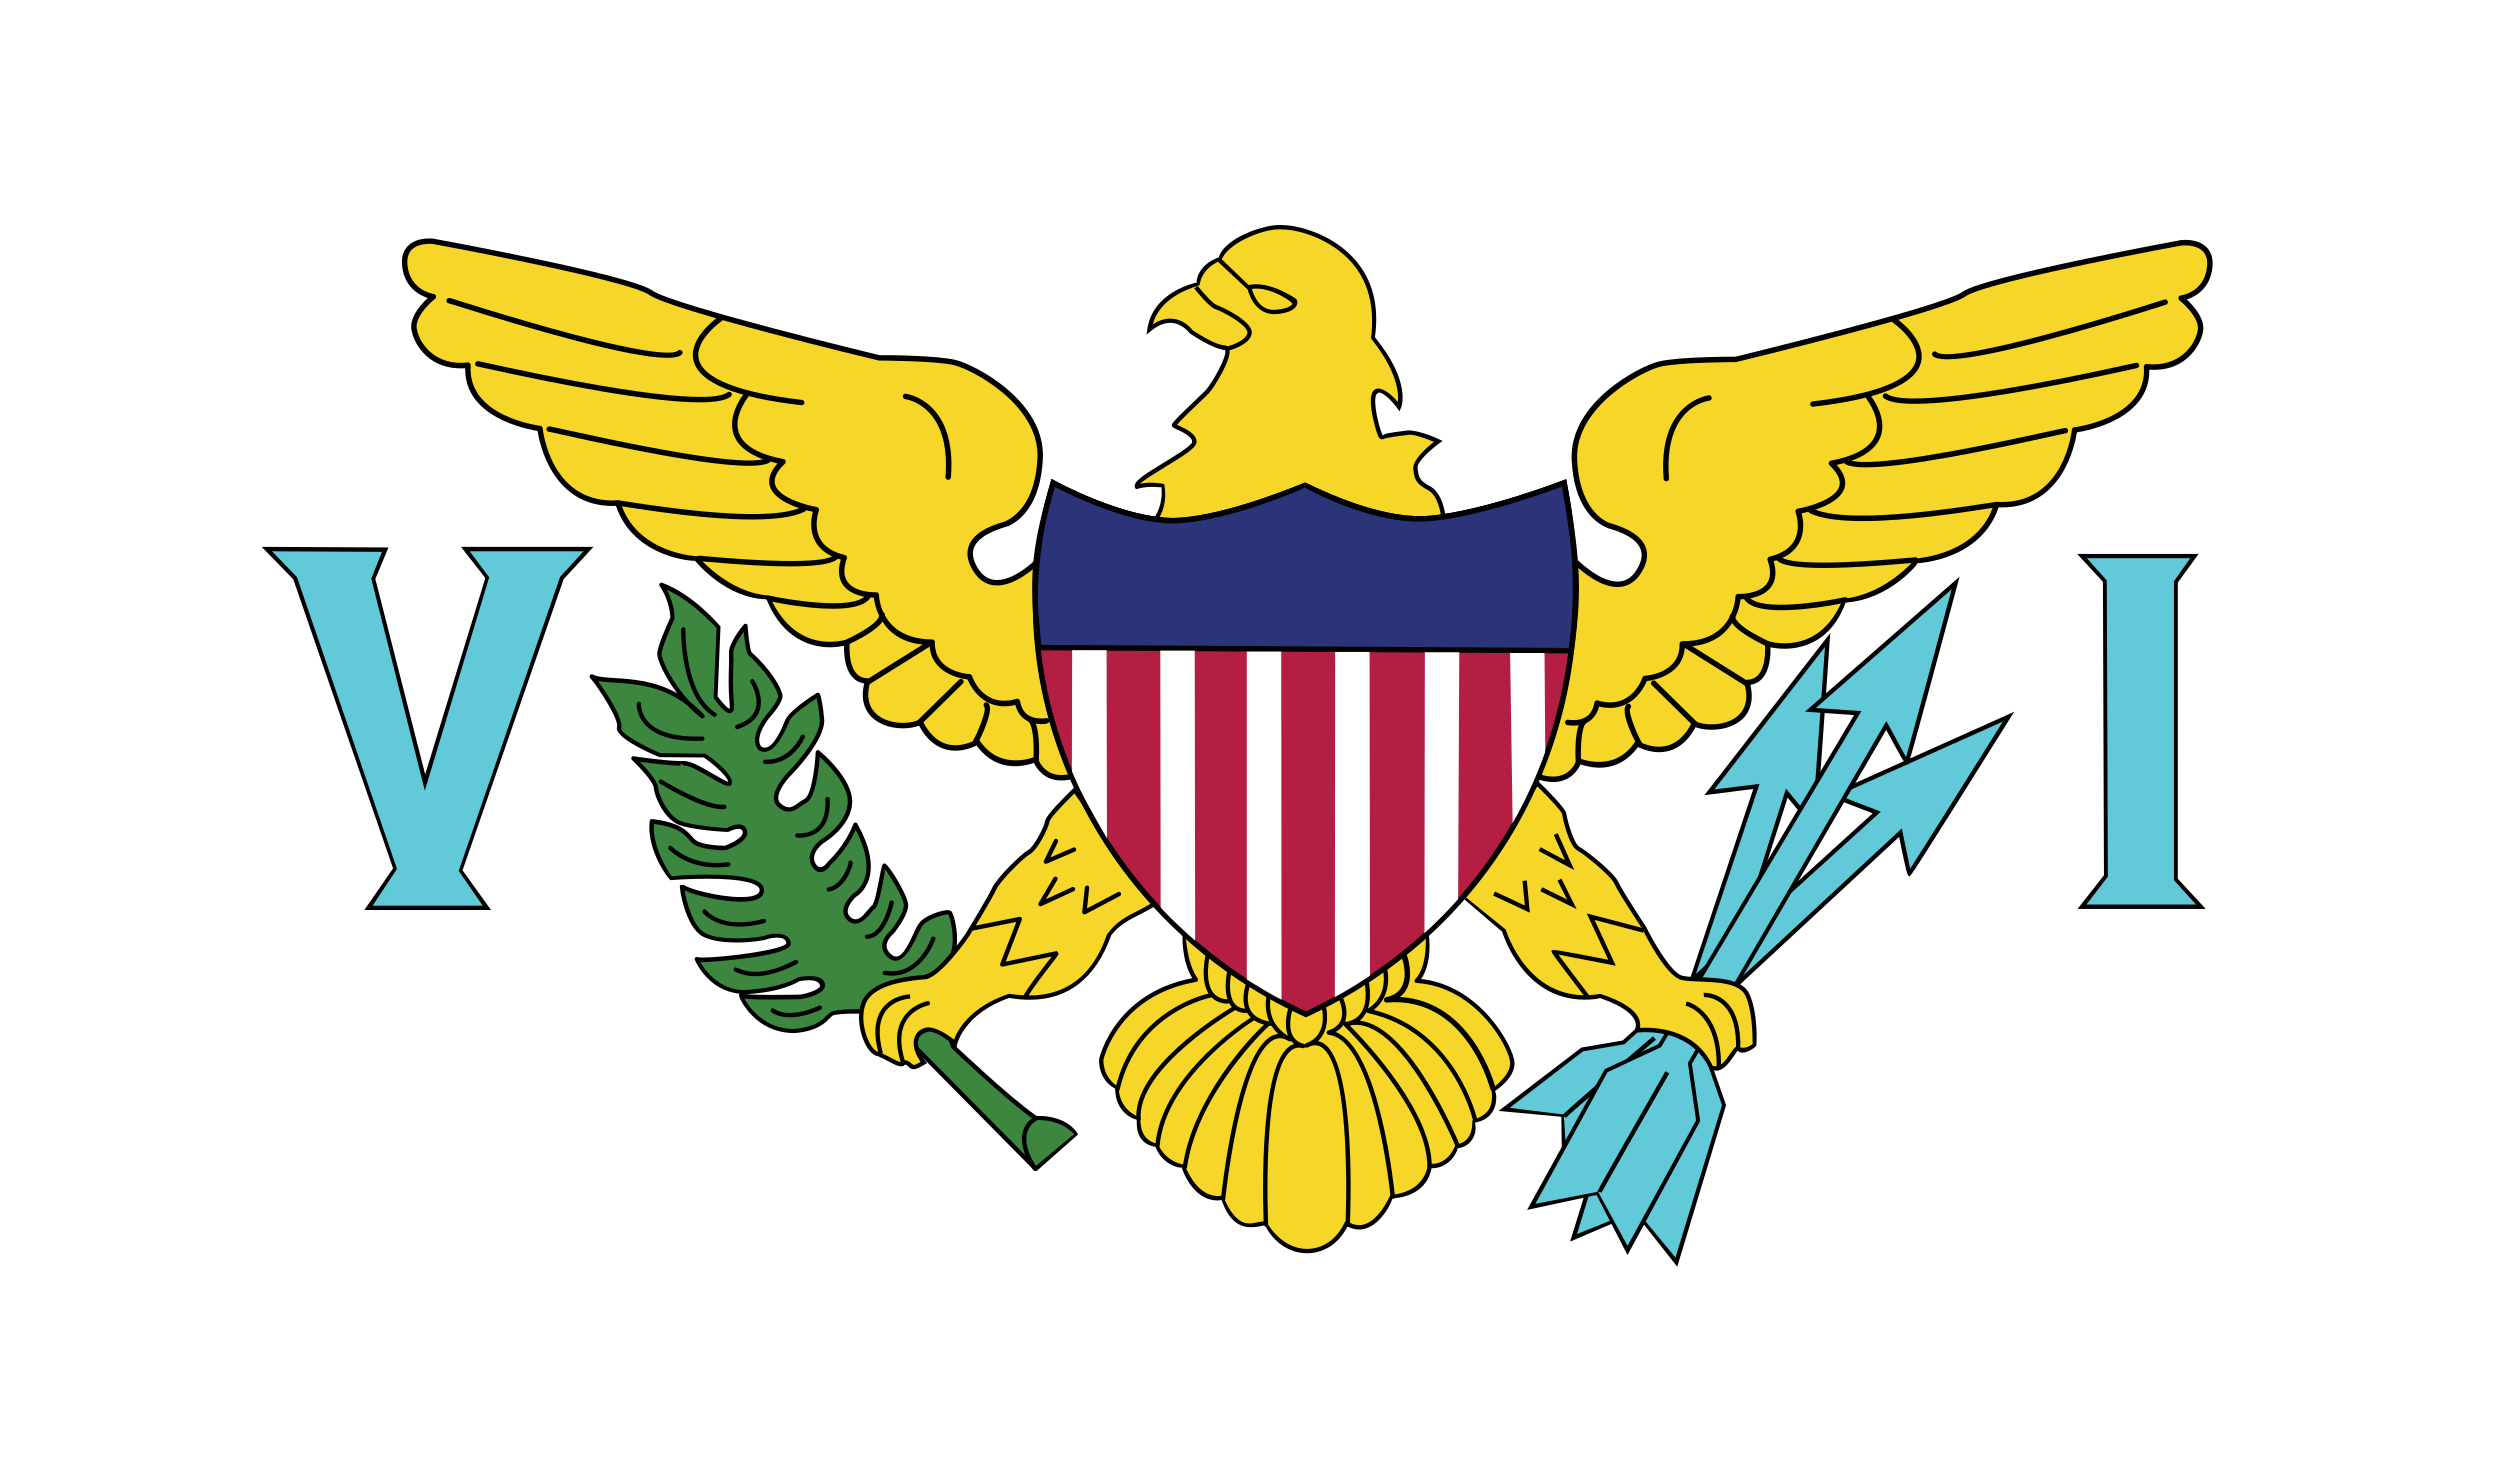 <?xml version="1.0" encoding="utf-8"?>
<!-- Generator: Adobe Illustrator 16.0.0, SVG Export Plug-In . SVG Version: 6.00 Build 0)  -->
<!DOCTYPE svg PUBLIC "-//W3C//DTD SVG 1.1//EN" "http://www.w3.org/Graphics/SVG/1.1/DTD/svg11.dtd">
<svg version="1.1" id="name" xmlns="http://www.w3.org/2000/svg" xmlns:xlink="http://www.w3.org/1999/xlink" x="0px" y="0px"
	 width="85.71px" height="50px" viewBox="358 276 85.71 50" enable-background="new 358 276 85.71 50" xml:space="preserve">
<rect x="358" y="276" width="85.71" height="50" fill="#808080" stroke="none"/>
<g id="vi">
	<g>
		<defs>
			<rect id="SVGID_1_" x="358" y="276" width="85.71" height="50"/>
		</defs>
		<clipPath id="SVGID_2_">
			<use xlink:href="#SVGID_1_"  overflow="visible"/>
		</clipPath>
		<rect x="358" y="276" clip-path="url(#SVGID_2_)" fill="#FFFFFF" width="85.71" height="50"/>
		<g clip-path="url(#SVGID_2_)">
			<defs>
				<rect id="SVGID_3_" x="358" y="276" width="85.71" height="50"/>
			</defs>
			<clipPath id="SVGID_4_">
				<use xlink:href="#SVGID_3_"  overflow="visible"/>
			</clipPath>
			<path clip-path="url(#SVGID_4_)" fill-rule="evenodd" clip-rule="evenodd" fill="#F6D629" d="M407.504,294.004
				c0-0.347-0.111-1.014-0.475-1.244c-0.469-0.244-0.469-0.395-0.506-0.713s0.785-0.915,0.785-0.915s-0.748-0.338-1.027-0.302
				c-0.281,0.037-0.824,0.094-0.9,0.168c-0.074,0.077-0.486-1.347-0.225-1.57c0.264-0.225,0.807,0.522,0.807,0.522
				s0.354-0.821-0.9-2.396c0.432-3.068-2.432-3.778-3.088-3.762c-0.543-0.073-1.946,0.43-2.167,1.105
				c-0.713,0.241-0.75,0.861-0.75,0.861s-1.46,0.261-1.648,1.533c0.861-0.71,1.424,0.074,1.424,0.074s0.749,0.525,1.141,0.543
				c0.394,0.02-0.373,1.31-0.598,1.537c-0.225,0.222-1.161,1.085-1.122,1.139c0.036,0.057,0.727,0.262,0.691,0.58
				c-0.038,0.318-2.132,1.293-2.021,1.537c0.543-0.171,0.966-0.04,0.966-0.04c0.075,0.531-0.136,1.142-0.496,1.341H407.504z"/>
			<g clip-path="url(#SVGID_4_)">
				<path fill="#010101" d="M407.58,294.078h-10.476l0.254-0.14c0.315-0.173,0.522-0.735,0.46-1.238
					c-0.028,0.015-0.156-0.009-0.325-0.009c-0.183,0-0.367,0.028-0.547,0.082c-0.037-0.045-0.051-0.09-0.042-0.139l-0.002-0.003
					h0.002c0.032-0.171,0.347-0.372,0.957-0.747c0.397-0.242,0.996-0.605,1.009-0.728c0.022-0.182-0.341-0.35-0.515-0.429
					c-0.109-0.051-0.145-0.071-0.164-0.1c-0.05-0.074-0.065-0.094,0.875-0.988l0.257-0.248c0.197-0.198,0.764-1.17,0.679-1.389
					c-0.441-0.037-1.181-0.555-1.212-0.574c-0.021-0.022-0.27-0.36-0.67-0.36c-0.213,0-0.438,0.094-0.662,0.281l-0.15,0.122
					l0.028-0.19c0.186-1.262,1.585-1.571,1.702-1.597c-0.047-0.018,0.028-0.613,0.744-0.858c0.193-0.685,1.66-1.176,2.205-1.107
					h0.002c0.48,0,1.691,0.29,2.471,1.19c0.602,0.69,0.828,1.582,0.678,2.653c1.254,1.534,0.91,2.381,0.895,2.418l-0.053,0.119
					l-0.076-0.105c-0.15-0.207-0.455-0.536-0.631-0.536c-0.08,0.036-0.113,0.079-0.123,0.215c-0.029,0.43,0.199,1.191,0.268,1.268
					c-0.016-0.068,0.223-0.107,0.729-0.168l0.125-0.017c0.418-0.003,1.043,0.292,1.068,0.307l0.119,0.052l-0.104,0.076
					c-0.305,0.222-0.779,0.647-0.756,0.847c0.037,0.321,0.051,0.438,0.465,0.653c0.41,0.262,0.518,0.972,0.518,1.312V294.078
					L407.58,294.078z M397.608,293.93h9.82c-0.016-0.366-0.137-0.917-0.438-1.107c-0.461-0.238-0.5-0.406-0.537-0.732
					c-0.037-0.318,0.463-0.751,0.709-0.941c-0.203-0.085-0.619-0.247-0.832-0.247l-0.168,0.021c-0.215,0.025-0.666,0.082-0.73,0.131
					c-0.119,0.027-0.156-0.029-0.213-0.183c-0.07-0.188-0.389-1.261-0.109-1.5c0.219-0.188,0.629,0.185,0.814,0.409
					c0.035-0.289-0.004-1.031-0.92-2.179c0.131-1.083-0.086-1.938-0.656-2.595c-0.75-0.86-1.904-1.139-2.348-1.139
					c-0.068-0.006-0.104-0.006-0.143-0.006c-0.613,0-1.793,0.494-1.979,1.06c-0.702,0.271-0.745,0.818-0.746,0.844
					c-0.072,0.065-1.325,0.308-1.609,1.353c0.199-0.131,0.4-0.195,0.597-0.195c0.478,0,0.762,0.383,0.772,0.402l0,0
					c0.009,0,0.724,0.495,1.085,0.512c0.078,0.003,0.137,0.046,0.164,0.113c0.125,0.321-0.533,1.367-0.712,1.549l-0.26,0.25
					c-0.237,0.225-0.709,0.674-0.822,0.818c0.005,0.009,0.045,0.014,0.07,0.025c0.237,0.108,0.634,0.293,0.603,0.582
					c-0.022,0.186-0.426,0.441-1.081,0.839c-0.288,0.176-0.691,0.423-0.863,0.573c0.383-0.085,0.825,0,0.834,0.006
					C398.023,293.117,397.875,293.646,397.608,293.93L397.608,293.93z"/>
			</g>
			<path clip-path="url(#SVGID_4_)" fill-rule="evenodd" clip-rule="evenodd" fill="#F6D629" d="M406.951,308.025
				c0,0,0.096,1.127-0.383,1.602c2.117,0.137,3.26,2.29,3.281,2.805c0.018,0.514-0.648,0.914-0.648,0.914s0.227,0.918-0.648,1.068
				c0.02,0.878-0.592,0.878-0.592,0.878s-0.23,0.725-0.936,0.685c-0.209,1.049-1.297,1.031-1.297,1.031s-0.627,1.526-1.561,0.936
				c-0.592,1.295-2.156,1.238-2.748,0c-0.322-0.021-1.047,0.42-1.488-0.878c-0.972,0.173-1.353-1.068-1.353-1.068
				s-0.649-0.058-0.896-0.705c-0.763-0.153-0.628-0.915-0.628-0.915s-0.763-0.21-0.745-1.051c-0.608-0.361-0.553-1.009-0.553-1.009
				s0.478-2.25,3.243-2.728c-0.44-0.627-0.381-1.545-0.381-1.545L406.951,308.025z"/>
			<g clip-path="url(#SVGID_4_)">
				<path fill="#010101" d="M402.812,318.966c-0.607,0-1.168-0.378-1.459-0.991c-0.006,0.042-0.068,0.054-0.141,0.064
					c-0.098,0.018-0.207,0.035-0.324,0.035c-0.473,0-0.8-0.312-1.026-0.986c0.016,0.062-0.05,0.068-0.112,0.068
					c-0.864,0-1.212-1.043-1.239-1.134c-0.011,0.04-0.645-0.046-0.897-0.704c-0.719-0.111-0.647-0.839-0.634-0.941
					c-0.054,0.035-0.761-0.224-0.744-1.051c-0.605-0.318-0.556-0.988-0.554-1.018c0.007-0.031,0.508-2.252,3.193-2.772
					c-0.381-0.634-0.333-1.457-0.331-1.494l8.407-0.091c0.072,0.107,0.154,1.082-0.232,1.613c2.072,0.228,3.186,2.367,3.205,2.864
					c0.018,0.522-0.586,0.92-0.674,0.978c0.043,0.008,0.117,0.408-0.09,0.725c-0.123,0.189-0.324,0.309-0.594,0.357
					c0.068,0.259-0.012,0.514-0.176,0.682c-0.172,0.174-0.375,0.193-0.422,0.196c0.031,0.037-0.221,0.688-0.889,0.688
					c-0.195,1.017-1.299,1.028-1.346,1.028c0.045,0-0.404,1.071-1.137,1.071c-0.133,0-0.266-0.037-0.398-0.105
					C403.908,318.625,403.395,318.966,402.812,318.966L402.812,318.966z M401.4,317.866c0.355,0.603,0.861,0.952,1.412,0.952
					c0.545,0,1.027-0.338,1.287-0.906c0.01-0.021,0.025-0.037,0.045-0.043c0.023-0.006,0.043-0.003,0.062,0.009
					c0.131,0.085,0.262,0.125,0.391,0.125c0.633,0,1.059-1.015,1.062-1.023c0.178-0.045,1.105-0.073,1.293-1.017
					c0.008-0.034,0.092-0.06,0.127-0.06c0.6,0,0.801-0.608,0.811-0.637c0.078-0.051,0.25-0.054,0.395-0.202
					c0.133-0.139,0.199-0.357,0.193-0.65c0.289-0.113,0.457-0.213,0.557-0.366c0.189-0.287,0.094-0.679,0.094-0.682
					c0.039-0.085,0.662-0.469,0.645-0.933c-0.018-0.482-1.135-2.6-3.211-2.732c-0.027,0-0.053-0.02-0.064-0.049
					c-0.01-0.025-0.004-0.057,0.018-0.079c0.447-0.443,0.361-1.531,0.359-1.543l-8.243,0.091c0.056,0.055,0.038,0.867,0.428,1.427
					c0.016,0.02,0.019,0.048,0.009,0.071c-0.011,0.022-0.031,0.039-0.058,0.045c-2.685,0.463-3.176,2.645-3.182,2.668
					c0,0.017-0.041,0.597,0.52,0.932c0.021,0.838,0.719,1.04,0.727,1.04c0.05,0.116-0.059,0.778,0.622,0.915
					c0.282,0.642,0.865,0.701,0.891,0.704c0.071,0.065,0.432,1.216,1.332,1.068c0.5,1.196,0.966,0.952,1.267,0.9
					C401.268,317.878,401.338,317.866,401.4,317.866L401.4,317.866z"/>
			</g>
			<path clip-path="url(#SVGID_4_)" fill-rule="evenodd" clip-rule="evenodd" fill="#F6D629" d="M393.708,295.121
				c0,0-1.509,1.622-2.263,0.408c-0.753-1.21,1.05-1.551,1.075-1.573c0.021-0.022,1.048-0.344,1.141-2.239
				c0.089-1.895-2.261-3.128-2.922-3.287c-0.662-0.162-2.605-0.162-2.605-0.162s-7.1-1.713-7.83-2.235
				c-0.73-0.525-7.444-1.759-7.444-1.759s-1.073-0.137-0.982,0.821c0.091,0.96,0.982,1.073,0.982,1.073s-0.753,0.594-0.663,1.12
				c0.092,0.525,0.663,1.369,1.85,1.232c-0.137,1.872,2.466,2.168,2.466,2.168s0.274,2.696,2.673,2.56
				c0.569,1.85,2.717,1.918,2.717,1.918s1.004,1.256,2.466,1.347c0.845,2.1,2.673,1.506,2.673,1.506s-0.137,1.324,0.706,1.324
				c-0.434,1.509,1.188,1.713,1.806,1.417c0.158,0.321,0.705,1.302,1.961,0.686c0.755,1.119,1.987,0.594,1.987,0.594
				s0.276,0.892,1.347,0.548C395.92,302.243,393.682,295.166,393.708,295.121L393.708,295.121z"/>
			<g clip-path="url(#SVGID_4_)">
				<path fill="#010101" d="M394.386,302.758L394.386,302.758c-0.585,0-0.85-0.412-0.938-0.603
					c-0.286,0.097-1.255,0.384-1.967-0.594c-0.255,0.119-0.501,0.176-0.729,0.176c-0.36,0-0.865-0.15-1.244-0.858
					c-0.156,0.058-0.35,0.092-0.551,0.092c-0.501,0-0.938-0.186-1.171-0.498c-0.205-0.27-0.259-0.621-0.159-1.042
					c-0.162-0.025-0.297-0.097-0.406-0.219c-0.27-0.298-0.29-0.827-0.283-1.071c-0.109,0.022-0.276,0.051-0.481,0.051
					c-0.566,0-1.603-0.216-2.177-1.645c-1.396-0.034-2.399-1.259-2.452-1.321c0.006,0.021-2.104-0.073-2.711-1.884l-0.107,0.006
					c-2.077,0-2.515-2.147-2.581-2.574c-0.42-0.068-2.513-0.482-2.48-2.15c-1.184,0.082-1.748-0.762-1.844-1.321
					c-0.073-0.429,0.336-0.878,0.56-1.085c-0.286-0.097-0.811-0.369-0.88-1.113c-0.026-0.273,0.035-0.495,0.18-0.654
					c0.319-0.35,0.906-0.27,0.906-0.267c0.281,0.051,6.749,1.241,7.487,1.772c0.708,0.509,7.728,2.205,7.799,2.222
					c0.054-0.009,1.939,0,2.604,0.162c0.661,0.159,3.089,1.409,2.993,3.384c-0.076,1.565-0.767,2.117-1.17,2.307
					c-0.85,0.239-1.106,0.529-1.188,0.736c-0.083,0.207-0.037,0.446,0.129,0.716c0.169,0.272,0.385,0.403,0.658,0.403
					c0.676,0,1.448-0.821,1.455-0.829c0.031-0.034,0.084-0.04,0.124-0.012c0.037,0.025,0.05,0.077,0.028,0.119
					c0.018-0.017,0.062,0.14,0.132,0.39c1.331,4.643,1.636,6.906,0.954,7.122C394.705,302.732,394.54,302.758,394.386,302.758
					L394.386,302.758z M393.499,301.945c0.013,0,0.027,0.002,0.04,0.008c0.023,0.012,0.042,0.031,0.05,0.057
					c0.008,0.023,0.185,0.562,0.798,0.562l0,0c0.134,0,0.278-0.025,0.432-0.076c0.309-0.097,0.577-1.125-1.076-6.893
					c-0.037-0.133-0.065-0.23-0.086-0.301c-0.255,0.241-0.878,0.77-1.474,0.77c-0.339,0-0.612-0.164-0.817-0.494
					c-0.2-0.321-0.249-0.616-0.145-0.881c0.141-0.357,0.553-0.634,1.223-0.815c0.355-0.159,1.049-0.645,1.124-2.168
					c0.086-1.832-2.246-3.048-2.852-3.193c-0.644-0.156-2.562-0.159-2.582-0.159c-0.312-0.07-7.148-1.725-7.885-2.256
					c-0.564-0.406-5.092-1.314-7.406-1.741l0,0c-0.006,0-0.497-0.057-0.74,0.21c-0.109,0.119-0.153,0.293-0.133,0.512
					c0.082,0.875,0.893,0.992,0.902,0.992c0.036,0.005,0.066,0.031,0.076,0.067c0.012,0.034-0.002,0.074-0.031,0.097
					c-0.008,0.006-0.709,0.565-0.628,1.028c0.087,0.509,0.631,1.284,1.747,1.156c0.027-0.005,0.055,0.006,0.075,0.026
					c0.021,0.02,0.03,0.045,0.028,0.073c-0.129,1.765,2.357,2.068,2.383,2.071c0.044,0.006,0.078,0.04,0.083,0.082
					c0.01,0.103,0.278,2.48,2.404,2.48l0.17-0.006c0.048-0.006,0.081,0.025,0.094,0.065c0.544,1.765,2.61,1.853,2.631,1.853
					c0.08,0.049,1.067,1.259,2.468,1.347c0.589,1.321,1.451,1.585,2.085,1.585c0.324,0,0.552-0.073,0.555-0.073
					c0.028-0.009,0.062-0.003,0.086,0.017c0.024,0.021,0.039,0.052,0.034,0.083c-0.001,0.005-0.069,0.728,0.229,1.057
					c0.1,0.11,0.225,0.165,0.386,0.165c0.029,0,0.057,0.011,0.075,0.037c0.017,0.022,0.022,0.054,0.014,0.082
					c-0.117,0.412-0.085,0.744,0.102,0.991c0.197,0.262,0.581,0.421,1.021,0.421c0.21,0,0.411-0.04,0.554-0.108
					c0.045-0.02,0.1-0.003,0.122,0.046c0.404,0.81,1.038,1.034,1.838,0.642c0.04-0.022,0.093-0.009,0.119,0.031
					c0.302,0.449,0.719,0.674,1.236,0.674c0.357,0,0.634-0.114,0.637-0.114C393.474,301.947,393.486,301.945,393.499,301.945
					L393.499,301.945z"/>
			</g>
			<path clip-path="url(#SVGID_4_)" fill-rule="evenodd" clip-rule="evenodd" fill="#F6D629" d="M389.048,289.592
				c0,0,1.664,0.185,1.46,2.765L389.048,289.592z"/>
			<g clip-path="url(#SVGID_4_)">
				<path fill="#010101" d="M390.508,292.45c-0.003,0-0.006,0-0.006,0c-0.054-0.003-0.091-0.048-0.088-0.1
					c0.196-2.463-1.361-2.662-1.378-2.665c-0.051-0.006-0.088-0.051-0.082-0.102c0.005-0.055,0.047-0.103,0.102-0.083
					c0.019,0.003,1.756,0.222,1.546,2.861C390.598,292.413,390.556,292.45,390.508,292.45L390.508,292.45z"/>
			</g>
			<path clip-path="url(#SVGID_4_)" fill-rule="evenodd" clip-rule="evenodd" fill="#F6D629" d="M382.7,286.922
				c0,0-3.197,2.193,2.785,2.877L382.7,286.922z"/>
			<g clip-path="url(#SVGID_4_)">
				<path fill="#010101" d="M385.485,289.893c-0.003,0-0.007,0-0.01,0c-2.268-0.258-3.512-0.772-3.698-1.525
					c-0.194-0.781,0.826-1.491,0.87-1.522c0.043-0.028,0.101-0.017,0.13,0.025c0.029,0.043,0.019,0.1-0.024,0.131
					c-0.01,0.006-0.957,0.665-0.794,1.323c0.114,0.458,0.82,1.072,3.537,1.385c0.052,0.005,0.089,0.051,0.083,0.102
					C385.573,289.859,385.532,289.893,385.485,289.893L385.485,289.893z"/>
			</g>
			<path clip-path="url(#SVGID_4_)" fill-rule="evenodd" clip-rule="evenodd" fill="#F6D629" d="M383.614,289.504
				c-0.024,0.045-1.507,1.801,1.231,2.327c-1.301,1.232,1.143,1.645,1.143,1.645s-0.503,1.302,0.958,1.646
				c-0.479,1.346,1.097,1.278,1.097,1.278s0.047,1.645,1.919,1.619c-0.024,1.119,1.277,1.188,1.277,1.188s0.389,1.213,1.645,0.847
				c0.137,0.844,1.004,0.662,1.004,0.662L383.614,289.504z"/>
			<g clip-path="url(#SVGID_4_)">
				<path fill="#010101" d="M393.693,300.825c-0.153,0-0.366-0.028-0.551-0.156c-0.165-0.11-0.275-0.281-0.33-0.5
					c-1.088,0.259-1.539-0.634-1.639-0.875c-0.262-0.031-1.263-0.216-1.305-1.182c-1.597-0.025-1.866-1.271-1.91-1.619
					c-0.218-0.006-0.774-0.058-1.046-0.424c-0.166-0.224-0.194-0.522-0.086-0.884c-0.424-0.119-0.72-0.332-0.881-0.636
					c-0.204-0.39-0.13-0.81-0.078-1.003c-0.327-0.068-1.303-0.318-1.472-0.872c-0.075-0.245,0.014-0.509,0.263-0.787
					c-0.814-0.182-1.315-0.503-1.492-0.955c-0.161-0.417-0.036-0.938,0.356-1.463c0.024-0.046,0.084-0.068,0.13-0.046
					c0.046,0.023,0.067,0.074,0.044,0.123c-0.003,0.002-0.021,0.028-0.024,0.033c-0.352,0.475-0.469,0.93-0.331,1.285
					c0.162,0.417,0.675,0.713,1.521,0.875c0.034,0.005,0.062,0.031,0.072,0.064c0.01,0.034,0,0.068-0.025,0.094
					c-0.285,0.271-0.398,0.515-0.334,0.723c0.138,0.451,1.078,0.704,1.428,0.761c0.028,0.006,0.052,0.022,0.065,0.048
					c0.015,0.023,0.017,0.052,0.007,0.08c-0.002,0.003-0.194,0.518,0.037,0.955c0.146,0.275,0.435,0.466,0.855,0.564
					c0.025,0.006,0.048,0.023,0.06,0.046c0.013,0.022,0.016,0.051,0.006,0.077c-0.122,0.344-0.112,0.613,0.028,0.804
					c0.275,0.375,0.972,0.353,0.978,0.35c0.028,0,0.048,0.009,0.068,0.025c0.017,0.017,0.028,0.04,0.028,0.065
					c0.003,0.062,0.05,1.512,1.823,1.528c0.011,0,0.05,0.012,0.068,0.028c0.018,0.018,0.027,0.043,0.025,0.068
					c-0.021,1.018,1.142,1.091,1.19,1.091c0.039,0.003,0.071,0.028,0.084,0.065c0.016,0.045,0.377,1.119,1.53,0.784
					c0.025-0.009,0.053-0.003,0.075,0.011c0.022,0.015,0.038,0.037,0.041,0.062c0.037,0.219,0.128,0.381,0.272,0.48
					c0.259,0.176,0.618,0.108,0.623,0.108c0.051-0.006,0.099,0.02,0.11,0.071c0.01,0.051-0.022,0.099-0.074,0.11
					C393.899,300.809,393.814,300.825,393.693,300.825L393.693,300.825z"/>
			</g>
			<path clip-path="url(#SVGID_4_)" fill-rule="evenodd" clip-rule="evenodd" fill="#EEE93A" d="M393.523,302.062
				c0,0,0.067-1.165-0.205-1.393L393.523,302.062z"/>
			<g clip-path="url(#SVGID_4_)">
				<path fill="#010101" d="M393.523,302.155c0,0-0.003,0-0.006,0c-0.052-0.003-0.09-0.046-0.087-0.097
					c0.024-0.435,0.002-1.174-0.172-1.318c-0.04-0.034-0.045-0.094-0.012-0.134c0.031-0.04,0.092-0.045,0.131-0.011
					c0.296,0.247,0.25,1.27,0.239,1.472C393.614,302.118,393.573,302.155,393.523,302.155L393.523,302.155z"/>
			</g>
			<path clip-path="url(#SVGID_4_)" fill-rule="evenodd" clip-rule="evenodd" fill="#EEE93A" d="M391.445,301.422
				c0.023-0.022,0.55-1.07,0.366-1.256L391.445,301.422z"/>
			<g clip-path="url(#SVGID_4_)">
				<path fill="#010101" d="M391.445,301.516c-0.026,0-0.05-0.008-0.07-0.028c-0.031-0.036-0.031-0.088-0.004-0.122
					c0.116-0.179,0.47-1.025,0.374-1.131c-0.034-0.039-0.033-0.1,0.004-0.133c0.037-0.035,0.092-0.035,0.128,0
					c0.047,0.045,0.069,0.116,0.066,0.21c-0.009,0.353-0.378,1.128-0.435,1.179C391.49,301.508,391.467,301.516,391.445,301.516
					L391.445,301.516z"/>
			</g>
			<path clip-path="url(#SVGID_4_)" fill-rule="evenodd" clip-rule="evenodd" fill="#EEE93A" d="M389.527,300.76l1.416-1.392
				L389.527,300.76z"/>
			<g clip-path="url(#SVGID_4_)">
				<path fill="#010101" d="M389.527,300.854c-0.024,0-0.049-0.008-0.067-0.028c-0.036-0.036-0.035-0.094,0-0.13l1.418-1.393
					c0.037-0.04,0.097-0.037,0.134,0c0.034,0.037,0.034,0.097-0.003,0.131l-1.416,1.395
					C389.574,300.846,389.551,300.854,389.527,300.854L389.527,300.854z"/>
			</g>
			<path clip-path="url(#SVGID_4_)" fill-rule="evenodd" clip-rule="evenodd" fill="#EEE93A" d="M387.746,299.391
				c0.023-0.022,2.146-1.347,2.146-1.347L387.746,299.391z"/>
			<g clip-path="url(#SVGID_4_)">
				<path fill="#010101" d="M387.743,299.487c-0.025,0-0.05-0.011-0.07-0.031c-0.033-0.037-0.028-0.1,0.009-0.134
					c0.009-0.008,0.031-0.028,2.162-1.357c0.043-0.025,0.101-0.015,0.128,0.028c0.028,0.045,0.015,0.103-0.028,0.131
					c-0.829,0.517-2.085,1.301-2.143,1.341C387.784,299.481,387.764,299.487,387.743,299.487L387.743,299.487z"/>
			</g>
			<path clip-path="url(#SVGID_4_)" fill-rule="evenodd" clip-rule="evenodd" fill="#EEE93A" d="M386.993,298.044
				c0.021-0.025,1.209-0.525,1.256-0.96L386.993,298.044z"/>
			<g clip-path="url(#SVGID_4_)">
				<path fill="#010101" d="M387.019,298.121c-0.023,0-0.047-0.006-0.062-0.021c-0.036-0.034-0.067-0.082-0.034-0.119
					c0.009-0.009,0.103-0.06,0.112-0.065c0.899-0.435,1.105-0.699,1.121-0.844c0.006-0.051,0.047-0.097,0.103-0.082
					c0.051,0.006,0.088,0.051,0.082,0.105c-0.04,0.375-0.716,0.744-1.225,0.988C387.096,298.109,387.056,298.121,387.019,298.121
					L387.019,298.121z"/>
			</g>
			<path clip-path="url(#SVGID_4_)" fill-rule="evenodd" clip-rule="evenodd" fill="#F6D629" d="M384.367,296.513
				c0,0,2.877,0.616,3.379-0.046L384.367,296.513z"/>
			<g clip-path="url(#SVGID_4_)">
				<path fill="#010101" d="M386.553,296.871c-0.926,0-2.02-0.228-2.207-0.268c-0.05-0.012-0.082-0.06-0.071-0.11
					c0.01-0.052,0.063-0.08,0.11-0.071c0.784,0.168,2.902,0.494,3.285-0.012c0.031-0.039,0.091-0.048,0.13-0.017
					c0.043,0.031,0.052,0.091,0.021,0.131C387.622,296.785,387.119,296.871,386.553,296.871L386.553,296.871z"/>
			</g>
			<path clip-path="url(#SVGID_4_)" fill-rule="evenodd" clip-rule="evenodd" fill="#F6D629" d="M381.969,295.144
				c0.114,0,4.315,0.457,4.703-0.068L381.969,295.144z"/>
			<g clip-path="url(#SVGID_4_)">
				<path fill="#010101" d="M385.093,295.419c-0.732,0-1.707-0.054-2.929-0.165c-0.11-0.008-0.179-0.017-0.196-0.017
					c-0.051,0-0.092-0.043-0.091-0.094c0-0.052,0.041-0.094,0.092-0.094c0.015,0,0.09,0.009,0.213,0.02
					c3.703,0.333,4.321,0.077,4.415-0.048c0.03-0.043,0.09-0.052,0.131-0.023c0.041,0.031,0.05,0.092,0.019,0.131
					C386.605,295.322,386.058,295.419,385.093,295.419L385.093,295.419z"/>
			</g>
			<path clip-path="url(#SVGID_4_)" fill-rule="evenodd" clip-rule="evenodd" fill="#F6D629" d="M379.184,293.248
				c0.068-0.022,4.977,0.912,6.369,0.205L379.184,293.248z"/>
			<g clip-path="url(#SVGID_4_)">
				<path fill="#010101" d="M383.77,293.811c-1.53,0-3.433-0.295-4.236-0.42c-0.193-0.028-0.315-0.049-0.347-0.049
					c-0.049,0.012-0.089-0.017-0.104-0.062c-0.016-0.051,0.023-0.104,0.073-0.119c0.031-0.012,0.034-0.012,0.406,0.046
					c3.188,0.494,5.188,0.551,5.949,0.165c0.049-0.023,0.103-0.006,0.126,0.039c0.022,0.046,0.005,0.103-0.041,0.125
					C385.199,293.74,384.53,293.811,383.77,293.811L383.77,293.811z"/>
			</g>
			<path clip-path="url(#SVGID_4_)" fill-rule="evenodd" clip-rule="evenodd" fill="#F6D629" d="M376.832,290.711
				c0.114,0,6.53,1.555,7.488,1.077L376.832,290.711z"/>
			<g clip-path="url(#SVGID_4_)">
				<path fill="#010101" d="M383.665,291.97c-1.377,0-4.187-0.579-6.357-1.06c-0.275-0.062-0.449-0.103-0.482-0.105
					c-0.052,0-0.09-0.042-0.09-0.094c0-0.051,0.045-0.094,0.097-0.094c0.025,0,0.079,0.012,0.516,0.108
					c4.086,0.906,6.42,1.235,6.932,0.978c0.047-0.023,0.102-0.003,0.125,0.042c0.023,0.046,0.004,0.103-0.042,0.125
					C384.221,291.941,383.981,291.97,383.665,291.97L383.665,291.97z"/>
			</g>
			<path clip-path="url(#SVGID_4_)" fill-rule="evenodd" clip-rule="evenodd" fill="#F6D629" d="M374.388,288.476
				c0.046,0,7.649,1.778,8.607,1.048L374.388,288.476z"/>
			<g clip-path="url(#SVGID_4_)">
				<path fill="#010101" d="M381.981,289.794c-1.661,0-4.773-0.603-7.41-1.185l-0.195-0.043c-0.053,0-0.088-0.04-0.088-0.091
					c0-0.054,0.049-0.094,0.101-0.094c0.015,0,0.015,0,0.224,0.045c4.763,1.055,7.797,1.427,8.327,1.023
					c0.043-0.031,0.101-0.022,0.132,0.017c0.031,0.043,0.022,0.103-0.019,0.134C382.875,289.734,382.499,289.794,381.981,289.794
					L381.981,289.794z"/>
			</g>
			<path clip-path="url(#SVGID_4_)" fill-rule="evenodd" clip-rule="evenodd" fill="#F6D629" d="M373.406,286.308
				c0.024,0,7.286,2.375,7.901,1.781L373.406,286.308z"/>
			<g clip-path="url(#SVGID_4_)">
				<path fill="#010101" d="M380.873,288.268c-1.279,0-4.562-0.945-7.323-1.818l-0.166-0.051c-0.051,0-0.082-0.043-0.082-0.094
					s0.053-0.091,0.104-0.091c0.017,0,0.017,0,0.2,0.057c5.246,1.659,7.385,1.991,7.636,1.75c0.038-0.034,0.097-0.034,0.133,0.003
					s0.034,0.097-0.003,0.131C381.292,288.234,381.12,288.268,380.873,288.268L380.873,288.268z"/>
			</g>
			<path clip-path="url(#SVGID_4_)" fill-rule="evenodd" clip-rule="evenodd" fill="#F6D629" d="M411.934,295.172
				c0,0,1.506,1.622,2.258,0.412c0.756-1.211-1.049-1.555-1.072-1.574c-0.021-0.025-1.051-0.347-1.141-2.238
				c-0.092-1.896,2.26-3.131,2.922-3.291c0.662-0.158,2.602-0.158,2.602-0.158s7.102-1.713,7.834-2.239
				c0.73-0.525,7.445-1.756,7.445-1.756s1.07-0.139,0.979,0.821c-0.09,0.961-0.979,1.074-0.979,1.074s0.75,0.594,0.662,1.116
				c-0.094,0.525-0.662,1.369-1.85,1.233c0.135,1.875-2.469,2.17-2.469,2.17s-0.273,2.693-2.672,2.558
				c-0.57,1.85-2.715,1.917-2.715,1.917s-1.006,1.256-2.469,1.348c-0.842,2.102-2.67,1.508-2.67,1.508s0.137,1.324-0.709,1.324
				c0.434,1.506-1.188,1.713-1.803,1.418c-0.16,0.318-0.709,1.301-1.965,0.682c-0.752,1.119-1.986,0.594-1.986,0.594
				s-0.273,0.893-1.346,0.551C409.719,302.297,411.953,295.217,411.934,295.172L411.934,295.172z"/>
			<g clip-path="url(#SVGID_4_)">
				<path fill="#010101" d="M411.248,302.812c-0.15,0-0.314-0.028-0.486-0.083c-0.682-0.219-0.377-2.488,0.959-7.145
					c0.07-0.238,0.113-0.39,0.119-0.421c-0.021-0.042-0.004-0.068,0.035-0.094c0.037-0.025,0.094,0.003,0.125,0.04
					c0.008,0.009,0.781,0.83,1.457,0.83c0.271,0,0.486-0.131,0.654-0.404c0.168-0.27,0.213-0.508,0.131-0.716
					c-0.08-0.207-0.336-0.497-1.096-0.704c0-0.003-0.094-0.043-0.098-0.043c-0.396-0.182-1.09-0.732-1.164-2.299
					c-0.098-1.975,2.332-3.225,2.994-3.381c0.664-0.164,2.545-0.164,2.623-0.164c0.049-0.015,7.07-1.713,7.777-2.222
					c0.74-0.531,7.209-1.722,7.484-1.773c0.018-0.003,0.59-0.082,0.912,0.268c0.145,0.161,0.205,0.38,0.178,0.656
					c-0.07,0.741-0.594,1.017-0.879,1.11c0.223,0.211,0.633,0.659,0.559,1.088c-0.098,0.558-0.668,1.41-1.844,1.318
					c0.033,1.668-2.062,2.086-2.482,2.151c-0.066,0.426-0.502,2.573-2.578,2.573l-0.107-0.002c-0.615,1.824-2.758,1.914-2.781,1.914
					c0.029,0.018-0.977,1.256-2.465,1.348c-0.492,1.372-1.527,1.585-2.094,1.585c-0.205,0-0.373-0.025-0.482-0.049
					c0.008,0.245-0.01,0.771-0.283,1.071c-0.107,0.119-0.244,0.19-0.406,0.216c0.1,0.421,0.045,0.772-0.158,1.046
					c-0.234,0.31-0.672,0.494-1.172,0.494c-0.201,0-0.393-0.031-0.549-0.088c-0.379,0.705-0.885,0.857-1.246,0.857
					c-0.229,0-0.475-0.059-0.73-0.176c-0.711,0.975-1.68,0.688-1.967,0.594C412.1,302.396,411.836,302.812,411.248,302.812
					L411.248,302.812z M411.98,295.354c-0.018,0.068-0.045,0.159-0.078,0.284c-1.662,5.784-1.391,6.815-1.084,6.915
					c0.154,0.049,0.299,0.071,0.43,0.071c0.617,0,0.793-0.537,0.799-0.562c0.008-0.022,0.027-0.043,0.051-0.054
					c0.023-0.015,0.051-0.012,0.076-0.003c0.004,0.003,0.277,0.116,0.637,0.116c0.518,0,0.936-0.228,1.236-0.676
					c0.025-0.037,0.076-0.055,0.117-0.031c0.795,0.392,1.441,0.162,1.84-0.643c0.023-0.049,0.08-0.065,0.123-0.043
					c0.141,0.068,0.344,0.105,0.553,0.105c0.441,0,0.824-0.156,1.021-0.42c0.186-0.245,0.219-0.58,0.1-0.992
					c-0.008-0.028-0.002-0.06,0.016-0.082c0.018-0.023,0.045-0.037,0.074-0.037c0.162,0,0.287-0.054,0.387-0.162
					c0.299-0.332,0.23-1.051,0.23-1.06c-0.004-0.031,0.008-0.062,0.033-0.082c0.023-0.021,0.057-0.026,0.086-0.015
					c0.004,0,0.232,0.071,0.555,0.071c0.633,0,1.496-0.265,2.002-1.526c1.482-0.145,2.471-1.357,2.48-1.369
					c0.09-0.037,2.156-0.125,2.701-1.887c0.012-0.042,0.027-0.067,0.094-0.067l0.17,0.005c2.123,0,2.393-2.377,2.402-2.477
					c0.004-0.046,0.039-0.08,0.082-0.086c0.027-0.002,2.514-0.307,2.387-2.068c-0.004-0.028,0.008-0.057,0.027-0.073
					c0.02-0.021,0.047-0.034,0.076-0.026c1.117,0.117,1.656-0.65,1.746-1.158c0.066-0.384-0.43-0.869-0.629-1.025
					c-0.027-0.023-0.041-0.062-0.031-0.1s0.039-0.062,0.078-0.068c0.033-0.003,0.816-0.119,0.9-0.992
					c0.021-0.219-0.023-0.389-0.131-0.508c-0.246-0.271-0.736-0.211-0.746-0.211c-2.309,0.424-6.838,1.336-7.402,1.742
					c-0.736,0.528-7.574,2.182-7.865,2.253c-0.039,0.003-1.957,0.003-2.602,0.159c-0.605,0.147-2.939,1.36-2.85,3.193
					c0.072,1.522,0.768,2.008,1.062,2.147c0.73,0.204,1.143,0.48,1.283,0.838c0.104,0.265,0.055,0.563-0.146,0.884
					c-0.203,0.327-0.479,0.492-0.814,0.492C412.859,296.127,412.236,295.596,411.98,295.354L411.98,295.354z"/>
			</g>
			<path clip-path="url(#SVGID_4_)" fill-rule="evenodd" clip-rule="evenodd" fill="#F6D629" d="M416.59,289.646
				c0,0-1.668,0.182-1.463,2.761L416.59,289.646z"/>
			<g clip-path="url(#SVGID_4_)">
				<path fill="#010101" d="M415.127,292.501c-0.047,0-0.09-0.036-0.092-0.085c-0.211-2.64,1.529-2.861,1.545-2.863
					c0.051-0.015,0.098,0.031,0.104,0.082s-0.031,0.097-0.082,0.102c-0.064,0.009-1.576,0.211-1.381,2.666
					c0.004,0.051-0.035,0.096-0.086,0.099C415.131,292.501,415.131,292.501,415.127,292.501L415.127,292.501z"/>
			</g>
			<path clip-path="url(#SVGID_4_)" fill-rule="evenodd" clip-rule="evenodd" fill="#F6D629" d="M422.939,286.976
				c0,0,3.195,2.19-2.787,2.878L422.939,286.976z"/>
			<g clip-path="url(#SVGID_4_)">
				<path fill="#010101" d="M420.152,289.947c-0.045,0-0.088-0.037-0.092-0.082c-0.006-0.052,0.031-0.1,0.082-0.105
					c2.715-0.312,3.422-0.924,3.537-1.384c0.162-0.656-0.785-1.318-0.795-1.324c-0.043-0.028-0.053-0.088-0.021-0.13
					c0.027-0.04,0.086-0.055,0.127-0.023c0.045,0.028,1.064,0.738,0.869,1.523c-0.186,0.75-1.43,1.264-3.695,1.522
					C420.16,289.947,420.156,289.947,420.152,289.947L420.152,289.947z"/>
			</g>
			<path clip-path="url(#SVGID_4_)" fill-rule="evenodd" clip-rule="evenodd" fill="#F6D629" d="M422.023,289.555
				c0.023,0.046,1.51,1.805-1.232,2.33c1.301,1.232-1.143,1.643-1.143,1.643s0.504,1.304-0.959,1.645
				c0.482,1.35-1.094,1.281-1.094,1.281s-0.047,1.643-1.918,1.619c0.021,1.119-1.281,1.188-1.281,1.188s-0.385,1.211-1.641,0.844
				c-0.141,0.847-1.008,0.662-1.008,0.662L422.023,289.555z"/>
			<g clip-path="url(#SVGID_4_)">
				<path fill="#010101" d="M411.943,300.877c-0.121,0-0.207-0.018-0.213-0.018c-0.053-0.012-0.084-0.062-0.074-0.11
					c0.012-0.054,0.062-0.083,0.111-0.074c0.004,0,0.361,0.071,0.623-0.108c0.145-0.099,0.236-0.261,0.271-0.477
					c0.006-0.025,0.021-0.049,0.043-0.065c0.023-0.012,0.051-0.021,0.076-0.009c1.146,0.332,1.512-0.738,1.527-0.784
					c0.01-0.036,0.045-0.065,0.084-0.065c0.049-0.002,1.211-0.079,1.191-1.094c0-0.022,0.008-0.048,0.027-0.065
					c0.018-0.02,0.055-0.017,0.066-0.028c0.014,0,0.027,0,0.039,0c1.717,0,1.781-1.466,1.785-1.531c0-0.022,0.01-0.048,0.031-0.065
					c0.016-0.017,0.045-0.025,0.066-0.022c0.01,0,0.699,0.022,0.975-0.35c0.141-0.19,0.15-0.463,0.027-0.807
					c-0.01-0.025-0.006-0.051,0.006-0.077c0.014-0.022,0.035-0.039,0.061-0.045c0.422-0.1,0.711-0.29,0.859-0.565
					c0.23-0.435,0.037-0.949,0.037-0.955c-0.012-0.025-0.01-0.057,0.006-0.079c0.012-0.025,0.037-0.043,0.064-0.046
					c0.35-0.06,1.289-0.312,1.426-0.761c0.066-0.21-0.047-0.452-0.334-0.725c-0.025-0.022-0.035-0.06-0.025-0.094
					s0.039-0.06,0.072-0.065c0.846-0.162,1.359-0.455,1.521-0.872c0.139-0.353,0.021-0.81-0.328-1.284
					c-0.021-0.046-0.016-0.122,0.031-0.145c0.043-0.021,0.082-0.023,0.107,0.017c0.402,0.548,0.527,1.065,0.365,1.479
					c-0.178,0.452-0.68,0.771-1.494,0.952c0.25,0.278,0.338,0.546,0.266,0.79c-0.17,0.554-1.145,0.801-1.471,0.869
					c0.051,0.193,0.125,0.617-0.08,1.003c-0.16,0.304-0.457,0.521-0.881,0.637c0.107,0.363,0.08,0.659-0.086,0.884
					c-0.271,0.369-0.826,0.42-1.045,0.423c-0.045,0.353-0.312,1.597-1.91,1.622c-0.045,0.963-1.045,1.148-1.305,1.182
					c-0.102,0.242-0.553,1.129-1.639,0.873c-0.055,0.221-0.166,0.389-0.33,0.502C412.311,300.848,412.098,300.877,411.943,300.877
					L411.943,300.877z"/>
			</g>
			<path clip-path="url(#SVGID_4_)" fill-rule="evenodd" clip-rule="evenodd" fill="#EEE93A" d="M412.115,302.115
				c0,0-0.068-1.165,0.205-1.395L412.115,302.115z"/>
			<g clip-path="url(#SVGID_4_)">
				<path fill="#010101" d="M412.115,302.209c-0.049,0-0.092-0.039-0.094-0.088c-0.012-0.205-0.057-1.225,0.238-1.472
					c0.039-0.034,0.1-0.028,0.131,0.011c0.033,0.04,0.029,0.098-0.01,0.131c-0.172,0.146-0.197,0.887-0.172,1.318
					c0.002,0.052-0.037,0.097-0.088,0.1C412.117,302.209,412.117,302.209,412.115,302.209L412.115,302.209z"/>
			</g>
			<path clip-path="url(#SVGID_4_)" fill-rule="evenodd" clip-rule="evenodd" fill="#EEE93A" d="M414.191,301.477
				c-0.021-0.025-0.547-1.074-0.363-1.256L414.191,301.477z"/>
			<g clip-path="url(#SVGID_4_)">
				<path fill="#010101" d="M414.199,301.572c-0.027,0-0.057-0.014-0.076-0.033c-0.008-0.009-0.621-1.125-0.361-1.387
					c0.037-0.037,0.096-0.037,0.131,0c0.037,0.037,0.037,0.097,0,0.133c-0.094,0.108,0.258,0.949,0.375,1.137
					c0.035,0.037,0.029,0.092-0.008,0.125C414.242,301.564,414.221,301.572,414.199,301.572L414.199,301.572z"/>
			</g>
			<path clip-path="url(#SVGID_4_)" fill-rule="evenodd" clip-rule="evenodd" fill="#EEE93A" d="M416.109,300.814l-1.416-1.396
				L416.109,300.814z"/>
			<g clip-path="url(#SVGID_4_)">
				<path fill="#010101" d="M416.109,300.908c-0.023,0-0.047-0.012-0.066-0.029l-1.414-1.392c-0.037-0.037-0.037-0.097,0-0.134
					c0.035-0.037,0.094-0.037,0.131,0l1.414,1.393c0.037,0.037,0.037,0.097,0.002,0.133
					C416.158,300.896,416.135,300.908,416.109,300.908L416.109,300.908z"/>
			</g>
			<path clip-path="url(#SVGID_4_)" fill-rule="evenodd" clip-rule="evenodd" fill="#F6D629" d="M417.891,299.441
				c-0.023-0.022-2.145-1.346-2.145-1.346L417.891,299.441z"/>
			<g clip-path="url(#SVGID_4_)">
				<path fill="#010101" d="M417.891,299.535c-0.02,0-0.039-0.005-0.059-0.02c-0.072-0.051-1.314-0.826-2.135-1.341
					c-0.045-0.025-0.059-0.085-0.031-0.128s0.088-0.057,0.129-0.031c2.133,1.332,2.152,1.353,2.16,1.361
					c0.037,0.037,0.037,0.094,0,0.133C417.939,299.527,417.916,299.535,417.891,299.535L417.891,299.535z"/>
			</g>
			<path clip-path="url(#SVGID_4_)" fill-rule="evenodd" clip-rule="evenodd" fill="#EEE93A" d="M418.646,298.096
				c-0.025-0.023-1.213-0.526-1.256-0.961L418.646,298.096z"/>
			<g clip-path="url(#SVGID_4_)">
				<path fill="#010101" d="M418.646,298.189c-0.02,0-0.037-0.006-0.055-0.015c-0.576-0.281-1.256-0.65-1.295-1.028
					c-0.006-0.051,0.031-0.097,0.084-0.103c0.062-0.017,0.096,0.031,0.102,0.083c0.016,0.145,0.223,0.408,1.123,0.844
					c0.01,0.005,0.1,0.051,0.105,0.06c0.037,0.036,0.037,0.097,0,0.133C418.693,298.181,418.668,298.189,418.646,298.189
					L418.646,298.189z"/>
			</g>
			<path clip-path="url(#SVGID_4_)" fill-rule="evenodd" clip-rule="evenodd" fill="#F6D629" d="M421.27,296.564
				c0,0-2.877,0.619-3.379-0.043L421.27,296.564z"/>
			<g clip-path="url(#SVGID_4_)">
				<path fill="#010101" d="M419.084,296.922c-0.566,0-1.068-0.082-1.268-0.347c-0.031-0.04-0.023-0.1,0.018-0.131
					c0.043-0.031,0.1-0.02,0.131,0.021c0.385,0.502,2.502,0.176,3.285,0.008c0.051-0.006,0.102,0.023,0.111,0.071
					c0.012,0.052-0.021,0.103-0.072,0.11C421.104,296.697,420.01,296.922,419.084,296.922L419.084,296.922z"/>
			</g>
			<path clip-path="url(#SVGID_4_)" fill-rule="evenodd" clip-rule="evenodd" fill="#F6D629" d="M423.67,295.197
				c-0.115,0-4.318,0.455-4.705-0.071L423.67,295.197z"/>
			<g clip-path="url(#SVGID_4_)">
				<path fill="#010101" d="M420.545,295.473c-0.967,0-1.512-0.096-1.654-0.289c-0.031-0.043-0.023-0.1,0.02-0.131
					c0.041-0.031,0.1-0.023,0.131,0.02c0.094,0.128,0.711,0.384,4.416,0.049c0.121-0.012,0.197-0.018,0.213-0.018
					c0.051,0,0.09,0.04,0.092,0.091c0.002,0.052-0.041,0.094-0.092,0.094c-0.018,0-0.086,0.009-0.197,0.018
					C422.252,295.416,421.277,295.473,420.545,295.473L420.545,295.473z"/>
			</g>
			<path clip-path="url(#SVGID_4_)" fill-rule="evenodd" clip-rule="evenodd" fill="#F6D629" d="M426.453,293.3
				c-0.068-0.022-4.977,0.915-6.371,0.204L426.453,293.3z"/>
			<g clip-path="url(#SVGID_4_)">
				<path fill="#010101" d="M421.867,293.865c-0.76,0-1.428-0.074-1.826-0.275c-0.047-0.023-0.064-0.08-0.043-0.125
					c0.025-0.046,0.08-0.066,0.127-0.043c0.762,0.387,2.764,0.332,5.951-0.162c0.371-0.057,0.377-0.057,0.406-0.049
					c0.051,0.015,0.076,0.068,0.061,0.117c-0.014,0.043-0.055,0.074-0.096,0.065c-0.035,0.003-0.156,0.022-0.344,0.051
					C425.301,293.569,423.398,293.865,421.867,293.865L421.867,293.865z"/>
			</g>
			<path clip-path="url(#SVGID_4_)" fill-rule="evenodd" clip-rule="evenodd" fill="#F6D629" d="M428.807,290.766
				c-0.115,0-6.529,1.554-7.49,1.073L428.807,290.766z"/>
			<g clip-path="url(#SVGID_4_)">
				<path fill="#010101" d="M421.973,292.023c-0.318,0-0.559-0.031-0.699-0.102c-0.045-0.023-0.064-0.08-0.041-0.125
					c0.023-0.046,0.08-0.065,0.125-0.04c0.514,0.253,2.846-0.074,6.934-0.978c0.438-0.097,0.49-0.107,0.516-0.107
					c0.053,0,0.094,0.042,0.094,0.094c0,0.048-0.039,0.091-0.088,0.094c-0.035,0.002-0.209,0.042-0.48,0.102
					C426.16,291.441,423.352,292.023,421.973,292.023L421.973,292.023z"/>
			</g>
			<path clip-path="url(#SVGID_4_)" fill-rule="evenodd" clip-rule="evenodd" fill="#F6D629" d="M431.248,288.529
				c-0.045,0-7.646,1.778-8.607,1.049L431.248,288.529z"/>
			<g clip-path="url(#SVGID_4_)">
				<path fill="#010101" d="M423.658,289.845c-0.52,0-0.896-0.057-1.074-0.193c-0.041-0.031-0.049-0.091-0.018-0.13
					c0.031-0.043,0.09-0.049,0.131-0.018c0.529,0.4,3.568,0.031,8.336-1.025c0.201-0.043,0.201-0.043,0.215-0.043
					c0.053,0,0.094,0.043,0.094,0.094c0,0.046-0.035,0.085-0.082,0.091l-0.188,0.043
					C428.436,289.245,425.322,289.845,423.658,289.845L423.658,289.845z"/>
			</g>
			<path clip-path="url(#SVGID_4_)" fill-rule="evenodd" clip-rule="evenodd" fill="#F6D629" d="M432.229,286.359
				c-0.02,0-7.281,2.375-7.896,1.781L432.229,286.359z"/>
			<g clip-path="url(#SVGID_4_)">
				<path fill="#010101" d="M424.768,288.319c-0.248,0-0.42-0.034-0.502-0.111c-0.037-0.036-0.037-0.097-0.002-0.134
					c0.037-0.033,0.096-0.036,0.133-0.002c0.25,0.247,2.395-0.092,7.648-1.753c0.168-0.054,0.168-0.054,0.184-0.054
					c0.053,0,0.094,0.042,0.094,0.094c0,0.045-0.029,0.082-0.07,0.09l-0.152,0.049C429.334,287.373,426.051,288.319,424.768,288.319
					L424.768,288.319z"/>
			</g>
			<path clip-path="url(#SVGID_4_)" fill-rule="evenodd" clip-rule="evenodd" fill="#61C9D7" d="M420.658,297.939
				c0,0-0.447,6.381-0.469,6.366c-0.023-0.014-0.932-1.113-0.932-1.113l-2.805,8.802l0.652,1.918l-1.633,5.357l-1.346-1.707
				l-2.18,0.875l1.746-5.646l1.615-1.159l2.908-8.671l-1.613,0.202L420.658,297.939z"/>
			<g clip-path="url(#SVGID_4_)">
				<path fill="#010101" d="M415.502,319.429l-1.436-1.821l-2.236,0.958l1.793-5.796l1.643-1.196l2.844-8.523l-1.676,0.21
					l4.316-5.562l-0.018,0.247c-0.449,6.433-0.449,6.433-0.541,6.438c-0.053-0.023-0.074-0.037-0.904-1.037l-2.764,8.671
					l0.654,1.872L415.502,319.429L415.502,319.429z M414.098,317.491l1.344,1.622l1.594-5.222l-0.652-1.875l2.846-8.978l0.086,0.104
					c0,0,0.574,0.693,0.818,0.983c0.068-0.796,0.316-4.275,0.434-5.946l-3.793,4.887l1.551-0.193l-2.945,8.782l-1.641,1.195
					l-1.674,5.458L414.098,317.491L414.098,317.491z"/>
			</g>
			<path clip-path="url(#SVGID_4_)" fill-rule="evenodd" clip-rule="evenodd" fill="#61C9D7" d="M426.859,300.572
				c0,0-3.395,5.421-3.406,5.396c-0.012-0.02-0.299-1.421-0.299-1.421l-5.576,5.177l-5.957,5.747l-0.018-1.184l-2.037-0.25
				l2.695-2.066l1.381-0.227l8.703-7.887l-1.518-0.583L426.859,300.572z"/>
			<g clip-path="url(#SVGID_4_)">
				<path fill="#010101" d="M411.547,315.647l-0.018-1.36l-2.154-0.199l2.842-2.174l1.414-0.241l8.572-7.79l-1.57-0.603l6.422-2.878
					l-0.129,0.207c-3.404,5.433-3.416,5.436-3.471,5.436c-0.072-0.052-0.084-0.071-0.346-1.353l-5.482,5.085L411.547,315.647
					L411.547,315.647z M409.756,313.982l1.857,0.23l0.07,1.094l5.842-5.637l5.678-5.268l0.025,0.131c0,0,0.18,0.881,0.26,1.253
					c0.434-0.671,2.289-3.625,3.178-5.046l-5.645,2.528l1.463,0.56l-8.791,7.973l-1.42,0.244L409.756,313.982L409.756,313.982z"/>
			</g>
			<g clip-path="url(#SVGID_4_)">
				<path fill="#010101" d="M411.688,314.323l-0.133-0.076c0.035-0.077,1.715-1.523,3.117-2.72l0.1,0.117
					C413.578,312.664,411.771,314.219,411.688,314.323L411.688,314.323z"/>
			</g>
			<path clip-path="url(#SVGID_4_)" fill-rule="evenodd" clip-rule="evenodd" fill="#61C9D7" d="M425.047,295.987
				c0,0-1.658,6.177-1.68,6.159c-0.016-0.02-0.697-1.272-0.697-1.272l-6.73,11.56l0.275,2.01l-2.416,4.426l-0.996-1.935l-2.305,0.44
				l2.582-4.683l1.807-0.829l6.803-11.416l-1.621-0.11L425.047,295.987z"/>
			<g clip-path="url(#SVGID_4_)">
				<path fill="#010101" d="M413.797,319.028l-1.061-2.06l-2.381,0.512l2.66-4.824l1.84-0.861l6.709-11.279l-1.682-0.116
					l5.301-4.631l-0.064,0.238c-1.664,6.194-1.672,6.194-1.73,6.211c-0.08-0.028-0.098-0.046-0.723-1.193l-6.662,11.446l0.285,1.964
					L413.797,319.028L413.797,319.028z M412.791,316.863l1.008,1.85l2.35-4.305l-0.283-1.966l6.805-11.722l0.064,0.116
					c0,0,0.43,0.79,0.613,1.122c0.211-0.735,1.055-3.861,1.562-5.753l-4.656,4.068l1.562,0.108l-6.867,11.518l-1.838,0.86
					l-2.471,4.512l2.141-0.412l-0.016-0.003c0-0.025,0-0.054,2.334-4.131l0.129,0.077c-0.629,1.094-2.268,3.966-2.316,4.082
					L412.791,316.863L412.791,316.863z"/>
			</g>
			<polygon clip-path="url(#SVGID_4_)" fill-rule="evenodd" clip-rule="evenodd" fill="#61C9D7" points="367.149,294.822 
				371.206,294.845 370.799,295.819 372.571,302.828 374.709,295.837 373.954,294.822 378.176,294.822 377.272,295.803 
				373.789,305.814 374.692,307.124 370.635,307.124 371.539,305.814 368.127,295.837 			"/>
			<g clip-path="url(#SVGID_4_)">
				<path fill="#010101" d="M374.834,307.198h-4.342l0.984-1.427l-3.421-9.909l-1.084-1.114l4.347,0.021l-0.45,1.079l1.709,6.702
					l2.062-6.733l-0.835-1.068h4.543l-1.021,1.103l-3.468,9.986L374.834,307.198L374.834,307.198z M370.774,307.051h3.775
					l-0.822-1.193l3.475-10.08l0.805-0.878h-3.904l0.668,0.895l-2.206,7.31l-1.837-7.267l0.369-0.918l-3.771-0.02l0.855,0.886
					l3.429,10.004L370.774,307.051L370.774,307.051z"/>
			</g>
			<polygon clip-path="url(#SVGID_4_)" fill-rule="evenodd" clip-rule="evenodd" fill="#61C9D7" points="429.379,295.063 
				433.234,295.063 432.607,295.931 432.588,306.127 433.453,307.087 429.379,307.087 430.191,306.053 430.172,295.947 			"/>
			<g clip-path="url(#SVGID_4_)">
				<path fill="#010101" d="M433.621,307.161h-4.395l0.906-1.153l-0.035-10.061l-0.885-0.957h4.166l-0.713,0.982l-0.002,10.154
					L433.621,307.161L433.621,307.161z M429.531,307.011h3.756l-0.754-0.833l-0.002-10.247l0.557-0.793h-3.541l0.682,0.762
					l0.037,10.153L429.531,307.011L429.531,307.011z M400.121,288.018l-0.038-0.145c0.176-0.043,0.643-0.213,0.682-0.455
					c0.043-0.258-0.869-0.752-1.109-0.823c-0.194-0.062-0.629-0.597-0.714-0.704l0.116-0.094c0.2,0.25,0.531,0.619,0.642,0.652
					c0.106,0.035,1.286,0.555,1.214,0.992C400.847,287.822,400.195,288.001,400.121,288.018L400.121,288.018z M401.682,286.771
					c-0.712,0-0.903-0.832-0.906-0.844l-1.012-0.948l0.104-0.108l0.939,0.9c0.73-0.159,1.603,0.458,1.638,0.483
					c0.033,0.048,0.061,0.142-0.01,0.25c-0.094,0.142-0.316,0.232-0.66,0.264C401.744,286.771,401.713,286.771,401.682,286.771
					L401.682,286.771z M400.916,285.904c0.057,0.176,0.252,0.79,0.846,0.713c0.383-0.034,0.506-0.133,0.545-0.193
					C402.35,286.373,401.562,285.811,400.916,285.904L400.916,285.904z"/>
			</g>
			<path clip-path="url(#SVGID_4_)" fill-rule="evenodd" clip-rule="evenodd" fill="#3D863F" d="M393.508,316.073l1.381-1.147
				c0,0-0.304-0.631-1.403-0.607c-1.031-0.725-2.81-2.436-2.81-2.436l-0.89-2.412c0,0,0.726-0.21,0.89-0.798
				c0.161-0.583-0.047-1.31-0.117-1.378c-0.07-0.071-0.798,0.116-1.007,0.42c-0.212,0.305-0.538,1.475-1.03,1.077
				c-0.494-0.397,0.068-0.844,0.068-0.844s0.493-0.608,0.469-0.938c-0.022-0.324-0.656-1.31-0.728-1.333
				c-0.067-0.022-0.207,1.287-0.395,1.43c-0.188,0.139-0.446,0.725-0.821,0.397c-0.375-0.329,0.188-0.818,0.188-0.818
				s1.055-0.565,0.023-2.415c-0.305,0.799-0.89,1.312-0.89,1.312s-0.282,0.492-0.537,0.071c-0.258-0.423,0.304-0.821,0.304-0.821
				s0.912-0.537,0.936-1.335c0.025-0.796-1.101-1.708-1.101-1.708s-0.07,1.475-0.421,1.662c-0.352,0.188-0.49,0.492-0.889,0.162
				c-0.398-0.326,0.303-1.051,0.303-1.051s1.219-1.219,1.147-1.921c-0.07-0.702-0.141-0.821-0.141-0.821s-0.911,0.562-1.03,0.844
				c-0.117,0.281-0.491,1.287-0.96,0.983c-0.328-0.375,0.282-1.1,0.282-1.1s0.444-0.491,0.42-0.702
				c-0.021-0.213-0.374-0.844-1.053-1.451c-0.094-0.188-0.141-0.938-0.141-0.938s-0.516,0.607-0.491,0.938
				c0.022,0.326-0.048,0.982,0.022,1.707c0.07,0.728-0.562-0.232-0.562-0.232l0.116-2.342c0,0-0.889-1.076-1.966-1.477
				c0.398,0.585,0.374,1.147,0.374,1.147s-0.444,0.96-0.444,1.219c0,0.256,0.515,1.381,1.476,2.131
				c-1.451-1.568-3.255-1.054-3.795-1.358c0.258,0.305,1.031,1.452,0.938,1.756c-0.094,0.305,1.381,0.936,1.381,0.936l1.57,0.025
				c0,0,0.772,0.539,0.841,0.889c0.07,0.353-1.123-0.656-1.592-0.631c-0.468,0.023-1.709-0.164-1.709-0.164s0.748,0.701,0.772,1.006
				c0.024,0.304,0.351,1.008,0.795,1.193c0.446,0.188,1.641,0.258,1.641,0.258s0.515-0.304,0.607,0.025
				c0.095,0.327-0.678,0.586-0.678,0.586s-0.797,0-1.055-0.213c-0.258-0.211-0.304-0.561-1.451-0.702
				c-0.116,0.96,0.632,1.943,0.632,1.943s3.162-0.256,3.138,0.423c-0.022,0.68-2.622,0.068-2.715-0.142
				c-0.095-0.21,0.116,1.335,0.725,1.662c0.609,0.327,1.968,0.165,2.131,0.094c0.165-0.068,0.772-0.14,0.772,0.213
				c0,0.35-3.091,0.631-3.137,0.537s0.469,1.196,1.709,1.125c1.241-0.071,1.78-0.446,1.78-0.446s0.749-0.139,0.819,0.165
				s-0.75,0.443-0.75,0.443s-1.967,0.045-2.037-0.046c-0.07-0.094,0.444,1.242,1.827,1.217c1.03-0.094,1.101-0.537,1.31-0.608
				c0.307-0.071,0.961-0.071,1.055-0.046c0.094,0.023,1.732,1.171,1.732,1.171L393.508,316.073z"/>
			<g clip-path="url(#SVGID_4_)">
				<path fill="#010101" d="M393.508,316.147c-0.019,0-0.038-0.006-0.053-0.021l-4.168-4.216c-0.604-0.417-1.61-1.113-1.703-1.153
					c-0.034-0.006-0.69-0.025-1.014,0.049c-0.034,0.014-0.077,0.057-0.13,0.11c-0.157,0.162-0.42,0.432-1.19,0.503
					c0,0-0.001,0-0.003,0c-0.731,0-1.199-0.332-1.471-0.611c-0.287-0.292-0.441-0.616-0.441-0.685c0-0.02,0.008-0.04,0.021-0.054
					c-0.561-0.062-0.914-0.335-1.133-0.568c-0.258-0.272-0.406-0.576-0.406-0.622c0-0.04,0.033-0.073,0.074-0.073
					c0.04,0.017,0.065,0.022,0.168,0.022c0.851,0,2.817-0.276,2.898-0.486c-0.002-0.286-0.541-0.19-0.67-0.139
					c-0.103,0.045-0.557,0.11-1.034,0.11c-0.354,0-0.844-0.037-1.161-0.207c-0.583-0.312-0.813-1.631-0.781-1.759
					c0.028,0,0.147-0.025,0.159,0c0.083,0.103,1.146,0.409,1.936,0.409c0.234,0,0.63-0.031,0.638-0.238
					c0.001-0.04-0.014-0.074-0.047-0.108c-0.102-0.108-0.466-0.284-1.76-0.284c-0.663,0-1.249,0.049-1.251,0.049
					c-0.097-0.071-0.831-1.049-0.711-2.029c0.002-0.02,0.012-0.037,0.027-0.051c0.016-0.012,0.035-0.015,0.056-0.015
					c0.938,0.117,1.168,0.375,1.353,0.583c0.044,0.048,0.086,0.097,0.136,0.137c0.194,0.158,0.794,0.195,1.008,0.195
					c0.158-0.06,0.667-0.281,0.606-0.491c-0.058-0.205-0.496,0.017-0.498,0.02c-0.083,0-1.254-0.065-1.707-0.253
					c-0.476-0.201-0.814-0.929-0.841-1.256c-0.016-0.201-0.468-0.695-0.749-0.96c-0.023-0.02-0.031-0.057-0.017-0.085
					c0.014-0.028,0.046-0.051,0.079-0.043c0.01,0.003,1.096,0.165,1.604,0.165l0.11-0.003c0.256,0,0.656,0.236,1.011,0.446
					c0.208,0.122,0.445,0.261,0.518,0.261c-0.078-0.247-0.63-0.682-0.838-0.826l-1.527-0.012c-0.491-0.204-1.555-0.701-1.451-1.034
					c0.075-0.244-0.617-1.323-0.924-1.685c-0.023-0.028-0.023-0.068,0-0.097s0.062-0.034,0.094-0.017
					c0.147,0.082,0.414,0.1,0.752,0.122c0.591,0.036,1.365,0.088,2.139,0.52c-0.451-0.591-0.684-1.162-0.684-1.35
					c0-0.267,0.404-1.145,0.452-1.25h-0.001c-0.005,0,0.004-0.528-0.367-1.073c-0.019-0.026-0.018-0.062,0.003-0.089
					c0.019-0.025,0.053-0.036,0.085-0.025c1.082,0.403,1.961,1.454,1.998,1.5l-0.1,2.393c0.149,0.204,0.346,0.42,0.411,0.429
					c-0.003-0.006,0.015-0.049,0-0.19c-0.044-0.463-0.032-0.89-0.023-1.233c0.005-0.195,0.011-0.357,0.002-0.477
					c-0.025-0.35,0.454-0.93,0.509-0.992c0.019-0.022,0.05-0.031,0.08-0.022c0.029,0.009,0.05,0.034,0.051,0.065
					c0.013,0.205,0.062,0.768,0.134,0.909c0.675,0.6,1.034,1.239,1.061,1.478c0.026,0.232-0.362,0.673-0.44,0.758
					c-0.156,0.188-0.515,0.736-0.281,1.004c0.031,0.017,0.076,0.031,0.12,0.031c0.31,0,0.589-0.686,0.692-0.941
					c0.147-0.346,0.987-0.875,1.083-0.932c0.017-0.014,0.038-0.017,0.057-0.008c0.021,0.002,0.036,0.017,0.047,0.033
					c0.013,0.021,0.082,0.168,0.15,0.853c0.073,0.728-1.117,1.93-1.168,1.98c-0.004,0.003-0.422,0.438-0.404,0.753
					c0.004,0.076,0.035,0.139,0.095,0.188c0.237,0.193,0.367,0.131,0.568-0.018c0.07-0.051,0.148-0.104,0.238-0.152
					c0.229-0.123,0.355-1.046,0.382-1.603c0.001-0.026,0.019-0.052,0.044-0.062c0.026-0.012,0.056-0.009,0.078,0.009
					c0.047,0.039,1.151,0.948,1.129,1.77c-0.025,0.829-0.936,1.372-0.974,1.397c-0.016,0.009-0.496,0.358-0.277,0.716
					c0.154,0.256,0.361,0.012,0.408-0.068c0.021-0.022,0.59-0.531,0.884-1.301c0.01-0.028,0.036-0.045,0.064-0.048
					c0.031-0.003,0.057,0.011,0.07,0.039c0.418,0.747,0.553,1.381,0.405,1.887c-0.132,0.446-0.44,0.619-0.456,0.628l0,0
					c0.003,0-0.278,0.253-0.278,0.486c0,0.082,0.034,0.15,0.103,0.21c0.213,0.185,0.406-0.034,0.558-0.219
					c0.062-0.077,0.115-0.143,0.169-0.183c0.089-0.067,0.195-0.627,0.252-0.926c0.084-0.44,0.098-0.52,0.188-0.52
					c0.151,0.048,0.78,1.079,0.802,1.406c0.025,0.347-0.432,0.924-0.484,0.988c-0.015,0.015-0.255,0.208-0.255,0.432
					c0,0.108,0.059,0.214,0.175,0.308c0.306,0.244,0.556-0.315,0.74-0.714c0.068-0.145,0.13-0.272,0.182-0.349
					c0.201-0.293,0.795-0.47,1.002-0.47c0.019,0,0.105,0.023,0.119,0.037c0.098,0.1,0.3,0.864,0.135,1.455
					c-0.142,0.509-0.664,0.747-0.863,0.821l0.862,2.338l0,0c0.011,0,1.771,1.69,2.782,2.403c0.012,0,0.026,0,0.037,0
					c1.074,0,1.38,0.611,1.393,0.637l-1.4,1.236C393.542,316.145,393.526,316.147,393.508,316.147L393.508,316.147z
					 M387.321,310.599c0.07,0,0.247,0.003,0.307,0.018c0.095,0.025,1.26,0.835,1.756,1.182l4.131,4.173l1.321-1.096h-0.002
					c-0.058,0-0.359-0.48-1.288-0.48c-0.015,0-0.091-0.006-0.104-0.014c-1.023-0.723-2.8-2.427-2.817-2.443l-0.909-2.441
					c-0.007-0.02-0.006-0.039,0.003-0.06c0.01-0.017,0.027-0.031,0.046-0.036c0.008-0.004,0.69-0.208,0.839-0.748
					c0.156-0.56-0.045-1.241-0.098-1.307c-0.187,0.009-0.725,0.168-0.892,0.409c-0.049,0.074-0.105,0.193-0.168,0.329
					c-0.226,0.486-0.582,1.08-0.971,0.768c-0.154-0.125-0.231-0.268-0.231-0.426c0.003-0.296,0.289-0.525,0.302-0.534
					c0.119-0.153,0.457-0.628,0.44-0.876c-0.021-0.27-0.521-1.067-0.662-1.244c0.025,0.068-0.006,0.236-0.034,0.384
					c-0.103,0.531-0.184,0.918-0.309,1.012c-0.04,0.028-0.09,0.091-0.142,0.156c-0.185,0.228-0.481,0.491-0.773,0.238
					c-0.102-0.091-0.154-0.198-0.154-0.323c0.001-0.308,0.329-0.598,0.344-0.608c0.017-0.012,0.287-0.162,0.399-0.554
					c0.126-0.432,0.018-0.98-0.32-1.628c-0.315,0.719-0.825,1.173-0.848,1.192c-0.002,0.009-0.15,0.259-0.358,0.259
					c-0.111,0-0.209-0.067-0.292-0.204c-0.233-0.384,0.11-0.77,0.324-0.924c0.014-0.008,0.882-0.528,0.904-1.272
					c0.019-0.605-0.682-1.298-0.961-1.552c-0.029,0.401-0.133,1.401-0.45,1.571c-0.085,0.046-0.156,0.097-0.223,0.146
					c-0.219,0.158-0.445,0.261-0.75,0.011c-0.093-0.076-0.143-0.176-0.149-0.295c-0.021-0.381,0.428-0.847,0.447-0.87
					c0.013-0.011,1.192-1.198,1.126-1.857c-0.041-0.412-0.082-0.619-0.106-0.716c-0.288,0.185-0.841,0.567-0.922,0.759
					c-0.186,0.457-0.607,1.323-1.069,1.017c-0.381-0.429,0.238-1.179,0.266-1.21c0.177-0.196,0.417-0.523,0.403-0.648
					c-0.019-0.179-0.35-0.792-1.027-1.403c-0.084-0.153-0.13-0.551-0.151-0.796c-0.159,0.217-0.371,0.546-0.356,0.736
					c0.008,0.122,0.004,0.293-0.002,0.492c-0.009,0.34-0.021,0.761,0.023,1.215c0.016,0.16,0.001,0.256-0.048,0.311
					c-0.015,0.014-0.078,0.042-0.099,0.042c-0.178,0-0.445-0.375-0.552-0.536l0.104-2.39l0,0c-0.023,0-0.777-0.887-1.708-1.312
					c0.282,0.52,0.267,0.972,0.266,0.991c-0.129,0.29-0.444,1.018-0.444,1.216c0,0.183,0.332,0.96,0.977,1.643
					c0.156,0.119,0.319,0.264,0.479,0.438c0.026,0.028,0.026,0.073,0,0.099c-0.026,0.029-0.071,0.031-0.101,0.012
					c-0.178-0.139-0.339-0.289-0.486-0.445c-0.866-0.662-1.801-0.723-2.483-0.768c-0.222-0.014-0.414-0.025-0.57-0.057
					c0.311,0.426,0.895,1.32,0.801,1.631c-0.04,0.128,0.586,0.522,1.339,0.844l1.541,0.02c0.124,0.071,0.842,0.58,0.914,0.949
					c0.004,0.022-0.008,0.105-0.022,0.122c-0.083,0.1-0.32-0.022-0.691-0.241c-0.32-0.19-0.72-0.424-0.935-0.424l-0.11-0.074v0.077
					c-0.38,0-1.049-0.085-1.4-0.134c0.231,0.233,0.613,0.654,0.633,0.893c0.023,0.295,0.349,0.963,0.75,1.131
					c0.419,0.176,1.547,0.25,1.612,0.253c-0.011-0.009,0.206-0.128,0.394-0.128c0.146,0,0.247,0.07,0.284,0.207
					c0.111,0.384-0.641,0.648-0.727,0.676c-0.056,0.012-0.851,0-1.126-0.224c-0.056-0.046-0.103-0.1-0.151-0.153
					c-0.173-0.193-0.367-0.412-1.185-0.523c-0.062,0.858,0.56,1.728,0.619,1.807c0.019-0.027,0.576-0.07,1.202-0.07
					c1.028,0,1.656,0.11,1.868,0.329c0.061,0.062,0.09,0.137,0.087,0.219c-0.008,0.253-0.272,0.384-0.786,0.384
					c-0.62,0-1.585-0.207-1.939-0.393c0.051,0.35,0.282,1.236,0.696,1.461c0.29,0.156,0.753,0.188,1.091,0.188
					c0.496,0,0.908-0.065,0.976-0.097c0.072-0.031,0.222-0.062,0.382-0.062c0.315,0,0.495,0.125,0.495,0.344
					c0,0.454-2.839,0.631-3.047,0.631c-0.023,0-0.044-0.003-0.062-0.003c0.141,0.216,0.617,0.96,1.508,0.96
					c1.295-0.067,1.831-0.429,1.837-0.432c0.028-0.015,0.208-0.048,0.403-0.048c0.312,0,0.492,0.085,0.531,0.256
					c0.015,0.064,0.002,0.13-0.037,0.189c-0.155,0.233-0.711,0.333-0.774,0.344c-0.011,0-0.503,0.015-1.004,0.015
					c-0.544,0-0.812-0.015-0.949-0.031c0.142,0.23,0.639,1.04,1.694,1.04c0.745-0.065,0.975-0.301,1.127-0.457
					c0.065-0.066,0.121-0.123,0.197-0.148C386.738,310.616,387.074,310.599,387.321,310.599L387.321,310.599z M383.591,310.084
					c0.142,0.015,0.393,0.026,0.87,0.026c0.499,0,0.99-0.012,0.99-0.012c0.143-0.025,0.562-0.128,0.664-0.278
					c-0.013-0.193-0.238-0.213-0.37-0.213c-0.18,0-0.345,0.031-0.348,0.031c0.007,0.006-0.542,0.375-1.791,0.445
					C383.603,310.084,383.598,310.084,383.591,310.084L383.591,310.084z"/>
			</g>
			<g clip-path="url(#SVGID_4_)">
				<path fill="#010101" d="M393.48,316.139c-0.022,0-0.048-0.012-0.062-0.034c-0.335-0.52-0.452-0.969-0.344-1.326
					c0.105-0.355,0.391-0.486,0.403-0.495c0.037-0.014,0.081,0,0.098,0.04c0.018,0.037,0.002,0.083-0.038,0.1
					c-0.009,0.003-0.235,0.11-0.321,0.4c-0.092,0.315,0.019,0.719,0.328,1.199c0.021,0.034,0.014,0.082-0.022,0.104
					C393.508,316.133,393.495,316.139,393.48,316.139L393.48,316.139z M385.083,310.877c-0.431,0-0.628-0.167-0.641-0.179
					c-0.03-0.028-0.033-0.074-0.006-0.105c0.026-0.031,0.074-0.034,0.104-0.008c0.006,0.005,0.456,0.38,1.537-0.105
					c0.037-0.017,0.082,0,0.1,0.037c0.016,0.037,0,0.082-0.038,0.1C385.694,310.817,385.345,310.877,385.083,310.877
					L385.083,310.877z M383.899,309.468c-0.335,0-0.545-0.091-0.648-0.136c-0.041,0-0.097-0.043-0.097-0.086
					c0-0.039,0.012-0.082,0.053-0.082c0.011,0,0.096,0.028,0.104,0.031c0.192,0.082,0.778,0.341,1.944-0.281
					c0.036-0.018,0.082-0.006,0.102,0.031c0.02,0.034,0.006,0.08-0.03,0.103C384.706,309.374,384.239,309.468,383.899,309.468
					L383.899,309.468z M388.577,309.451c-0.083,0-0.168-0.009-0.256-0.023c-0.041-0.008-0.068-0.048-0.062-0.088
					c0.008-0.039,0.046-0.064,0.087-0.06c1.112,0.193,1.562-1.067,1.58-1.122c0.014-0.039,0.054-0.062,0.096-0.045
					c0.037,0.011,0.061,0.054,0.046,0.094C390.064,308.221,389.633,309.451,388.577,309.451L388.577,309.451z M387.725,308.187
					c-0.041,0-0.073-0.031-0.075-0.071c0-0.042,0.031-0.076,0.072-0.076c0.543-0.02,0.771-1.1,0.771-1.111
					c0.009-0.039,0.049-0.064,0.09-0.06c0.041,0.009,0.066,0.049,0.059,0.091c-0.012,0.049-0.256,1.205-0.915,1.228
					C387.727,308.187,387.727,308.187,387.725,308.187L387.725,308.187z M383.357,307.77c-0.882,0-1.245-0.452-1.264-0.475
					c-0.025-0.034-0.02-0.08,0.014-0.105c0.031-0.028,0.079-0.02,0.104,0.012c0.021,0.028,0.556,0.679,1.958,0.301
					c0.04-0.006,0.081,0.015,0.091,0.054c0.012,0.04-0.012,0.08-0.052,0.091C383.883,307.735,383.599,307.77,383.357,307.77
					L383.357,307.77z M386.413,306.57c-0.035,0-0.066-0.025-0.073-0.06c-0.008-0.043,0.02-0.08,0.061-0.089
					c0.458-0.082,0.685-0.75,0.689-0.838c0.001-0.039,0.01-0.107,0.075-0.073c0.042,0.003,0.073,0.034,0.073,0.073
					c0,0.114-0.244,0.884-0.812,0.986C386.421,306.57,386.417,306.57,386.413,306.57L386.413,306.57z M382.56,305.738
					c-1.042,0-1.607-0.589-1.634-0.617c-0.028-0.031-0.025-0.076,0.003-0.105c0.031-0.031,0.078-0.027,0.106,0.004
					c0.007,0.005,0.693,0.719,1.926,0.536c0.04-0.003,0.078,0.022,0.084,0.065c0.007,0.04-0.021,0.077-0.063,0.086
					C382.833,305.727,382.693,305.738,382.56,305.738L382.56,305.738z M385.371,304.724c-0.053,0-0.109-0.025-0.109-0.077
					c0.001-0.042,0.047-0.113,0.076-0.073c0.314,0.003,0.544-0.077,0.704-0.242c0.293-0.307,0.262-0.81,0.253-0.974l0.072-0.046
					l0.077,0.037c0.01,0.182,0.043,0.732-0.295,1.085C385.965,304.624,385.704,304.724,385.371,304.724L385.371,304.724z
					 M382.755,303.743c-0.723,0-2.082-0.847-2.142-0.884c-0.035-0.02-0.046-0.068-0.024-0.102c0.022-0.034,0.068-0.046,0.104-0.023
					c0.015,0.009,1.474,0.904,2.13,0.855c0.039,0,0.078,0.025,0.082,0.065c0.004,0.042-0.025,0.079-0.066,0.085
					C382.812,303.743,382.784,303.743,382.755,303.743L382.755,303.743z M384.302,302.195c-0.023,0-0.047,0-0.07,0
					c-0.042-0.003-0.073-0.04-0.071-0.08c0.002-0.043,0.004-0.062,0.079-0.07c0.847,0.031,1.212-0.813,1.215-0.821
					c0.016-0.037,0.061-0.058,0.097-0.04c0.038,0.014,0.057,0.057,0.041,0.097C385.589,301.289,385.207,302.195,384.302,302.195
					L384.302,302.195z M381.847,301.402c-0.792,0-1.365-0.179-1.706-0.531c-0.337-0.347-0.312-0.73-0.311-0.747
					c0.003-0.04,0.05-0.065,0.079-0.068c0.041,0.003,0.072,0.037,0.069,0.077c-0.001,0.014-0.019,0.34,0.272,0.639
					c0.339,0.347,0.967,0.509,1.827,0.478c0.028-0.012,0.076,0.028,0.077,0.071c0.003,0.039-0.029,0.076-0.07,0.076
					C382.004,301.399,381.924,301.402,381.847,301.402L381.847,301.402z M383.276,300.999c-0.031,0-0.061-0.021-0.071-0.052
					c-0.014-0.039,0.008-0.082,0.047-0.096c0.345-0.114,0.562-0.293,0.646-0.535c0.148-0.426-0.165-0.914-0.169-0.92
					c-0.022-0.034-0.013-0.08,0.022-0.103c0.034-0.022,0.081-0.011,0.103,0.021c0.015,0.022,0.358,0.557,0.186,1.054
					c-0.101,0.287-0.349,0.497-0.739,0.628C383.292,300.996,383.284,300.999,383.276,300.999L383.276,300.999z M382.502,300.578
					c-0.013,0-0.026-0.003-0.039-0.012c-1.146-0.695-1.114-2.9-1.112-2.994c0.001-0.039,0.037-0.054,0.076-0.07
					c0.041,0,0.074,0.033,0.073,0.076c0,0.02-0.032,2.211,1.041,2.861c0.035,0.022,0.047,0.068,0.025,0.102
					C382.552,300.564,382.528,300.578,382.502,300.578L382.502,300.578z"/>
			</g>
			<path clip-path="url(#SVGID_4_)" fill-rule="evenodd" clip-rule="evenodd" fill="#F6D629" d="M410.693,302.849
				c0,0,0.922,0.884,0.938,1.065c0.02,0.185,0.24,1.048,0.479,1.179c0.238,0.128,1.178,0.881,1.307,1.177
				c0.127,0.292,0.955,1.542,0.955,1.542s0.771,1.583,1.287,1.71c0.516,0.131,1.969-0.09,2.264,0.608
				c0.293,0.699,0.221,1.71,0.221,1.71s-0.35,0.312-0.516,0.129c-0.166-0.183-0.461,0.92-0.975,0.607
				c-0.703-1.494-2.537-1.25-2.537-1.25s0.402-0.625-1.234-1.176c-2.555,0.439-3.309-2.228-3.309-2.228l-1.457-1.262
				L410.693,302.849z"/>
			<g clip-path="url(#SVGID_4_)">
				<path fill="#010101" d="M416.834,312.707c-0.074,0-0.148-0.023-0.223-0.065c-0.527-1.097-1.607-1.256-2.207-1.256
					c-0.17,0-0.277,0.015-0.279,0.015l-0.154,0.02l0.082-0.134c0.002-0.003,0.064-0.11,0.006-0.272
					c-0.072-0.201-0.342-0.503-1.199-0.796c-0.166,0.04-0.354,0.054-0.531,0.054c-2.145,0-2.822-2.307-2.828-2.329l-1.432-1.225
					l2.615-3.985l0.062,0.062c0.221,0.21,0.941,0.917,0.959,1.113c0.023,0.222,0.254,1.018,0.439,1.119
					c0.23,0.122,1.197,0.887,1.34,1.211c0.125,0.286,0.939,1.522,0.949,1.533c0.215,0.441,0.85,1.58,1.244,1.68
					c0.139,0.034,0.355,0.043,0.605,0.051c0.658,0.025,1.479,0.055,1.707,0.6c0.299,0.707,0.23,1.702,0.227,1.742
					c-0.068,0.102-0.475,0.369-0.645,0.173c-0.012,0.017-0.086,0.125-0.139,0.204C417.291,312.426,417.098,312.707,416.834,312.707
					L416.834,312.707z M416.723,312.545c0.023,0,0.068,0.012,0.111,0.012c0.186,0,0.346-0.233,0.475-0.421
					c0.105-0.153,0.18-0.265,0.277-0.265l0.098,0.046c0.195,0.031,0.355-0.085,0.408-0.131c-0.021-0.003,0.037-0.966-0.24-1.625
					c-0.191-0.457-0.959-0.485-1.574-0.509c-0.26-0.008-0.482-0.02-0.637-0.057c-0.535-0.133-1.256-1.585-1.336-1.75
					c-0.029-0.043-0.83-1.25-0.957-1.545c-0.119-0.273-1.035-1.015-1.273-1.143c-0.293-0.159-0.502-1.097-0.516-1.236
					c-0.016-0.1-0.443-0.562-0.854-0.96l-2.527,3.741l1.441,1.162c0.031,0.066,0.793,2.629,3.25,2.211
					c0.777,0.253,1.215,0.551,1.334,0.893c0.037,0.11,0.035,0.204,0.021,0.272c0.393-0.022,1.865-0.04,2.496,1.304
					C416.721,312.545,416.721,312.545,416.723,312.545L416.723,312.545z"/>
			</g>
			<polygon clip-path="url(#SVGID_4_)" fill-rule="evenodd" clip-rule="evenodd" fill="#F6D629" points="409.223,306.636 
				410.361,307.17 410.271,306.195 			"/>
			<g clip-path="url(#SVGID_4_)">
				<polygon fill="#010101" points="410.449,307.292 409.191,306.703 409.254,306.567 410.277,307.045 410.197,306.201 
					410.346,306.187 410.449,307.292 				"/>
			</g>
			<polygon clip-path="url(#SVGID_4_)" fill-rule="evenodd" clip-rule="evenodd" fill="#F6D629" points="410.842,306.488 
				411.891,307.005 411.467,306.158 			"/>
			<g clip-path="url(#SVGID_4_)">
				<polygon fill="#010101" points="412.055,307.17 410.809,306.556 410.875,306.42 411.723,306.837 411.4,306.192 411.533,306.124 
					412.055,307.17 				"/>
			</g>
			<polygon clip-path="url(#SVGID_4_)" fill-rule="evenodd" clip-rule="evenodd" fill="#F6D629" points="410.785,305.109 
				411.814,305.661 411.34,304.596 			"/>
			<g clip-path="url(#SVGID_4_)">
				<polygon fill="#010101" points="411.973,305.832 410.75,305.176 410.818,305.045 411.656,305.493 411.27,304.624 
					411.406,304.564 411.973,305.832 				"/>
			</g>
			<path clip-path="url(#SVGID_4_)" fill-rule="evenodd" clip-rule="evenodd" fill="#F6D629" d="M412.422,310.167
				c0,0-1.176-1.546-1.158-1.546s2.004,0.387,2.004,0.387l-0.734-1.582l1.82,0.479L412.422,310.167z"/>
			<g clip-path="url(#SVGID_4_)">
				<path fill="#010101" d="M412.363,310.213c-1.195-1.568-1.195-1.568-1.166-1.625c0.074-0.037,0.09-0.043,1.941,0.317l-0.74-1.591
					l1.973,0.518l-0.037,0.145l-1.666-0.438l0.729,1.571l-0.143-0.028c0,0-1.334-0.259-1.824-0.353
					c0.211,0.284,0.703,0.935,1.053,1.392L412.363,310.213L412.363,310.213z"/>
			</g>
			<path clip-path="url(#SVGID_4_)" fill-rule="evenodd" clip-rule="evenodd" fill="#F6D629" d="M415.805,310.405
				c0,0,1.16,0.259,1.123,2.188L415.805,310.405z"/>
			<g clip-path="url(#SVGID_4_)">
				<path fill="#010101" d="M417.002,312.596l-0.15-0.002c0.037-1.842-1.018-2.103-1.062-2.114l0.033-0.146
					C415.871,310.343,417.041,310.627,417.002,312.596L417.002,312.596z"/>
			</g>
			<path clip-path="url(#SVGID_4_)" fill-rule="evenodd" clip-rule="evenodd" fill="#F6D629" d="M416.414,310.11
				c0,0,1.25-0.071,1.176,1.878L416.414,310.11z"/>
			<g clip-path="url(#SVGID_4_)">
				<path fill="#010101" d="M417.664,311.991l-0.148-0.006c0.025-0.702-0.117-1.213-0.426-1.515
					c-0.303-0.301-0.666-0.284-0.672-0.287l-0.01-0.147c0.025,0,0.434-0.02,0.785,0.324
					C417.533,310.695,417.691,311.244,417.664,311.991L417.664,311.991z"/>
			</g>
			<path clip-path="url(#SVGID_4_)" fill-rule="evenodd" clip-rule="evenodd" fill="#F6D629" d="M394.845,303.087
				c0,0-0.919,0.881-0.938,1.065s-0.391,0.935-0.63,1.062c-0.239,0.131-1.062,0.961-1.191,1.256
				c-0.129,0.293-0.918,1.582-0.918,1.582s-0.907,1.312-1.422,1.441c-0.629,0.054-1.835,0.176-2.128,0.875
				c-0.294,0.698,0.161,1.77,0.503,1.77c0.515,0.228,0.75,0.463,0.915,0.281c0.281,0.082,0.122,0.321,0.637,0.009
				c-0.393-0.503-0.35-0.989,0.042-1.114c0.391-0.133,1.028,0.463,1.028,0.463s0.231-1.082,1.87-1.636
				c2.557,0.443,3.241-1.62,3.42-2.114c0.404-0.548,1.031-0.693,1.545-1.039L394.845,303.087z"/>
			<g clip-path="url(#SVGID_4_)">
				<path fill="#010101" d="M389.321,312.658c-0.081,0-0.128-0.045-0.163-0.079c-0.033-0.034-0.067-0.065-0.141-0.088
					c0.022,0.036-0.043,0.067-0.12,0.067c-0.116,0-0.245-0.067-0.425-0.164c-0.106-0.057-0.231-0.122-0.382-0.188
					c-0.087-0.003-0.22-0.088-0.34-0.268c-0.263-0.395-0.41-1.102-0.201-1.6c0.322-0.764,1.632-0.872,2.191-0.92
					c0.387-0.097,1.118-1.051,1.367-1.409c0.006-0.012,0.784-1.284,0.909-1.571c0.139-0.318,0.979-1.156,1.226-1.29
					c0.209-0.113,0.572-0.829,0.59-1.003c0.02-0.195,0.741-0.903,0.96-1.113l0.064-0.06l2.826,4.034l-0.063,0.043
					c-0.174,0.116-0.359,0.21-0.546,0.304c-0.37,0.19-0.722,0.366-0.979,0.719c-0.527,1.466-1.468,2.204-2.797,2.204l0,0
					c-0.216,0-0.449-0.02-0.697-0.062c-1.537,0.529-1.782,1.568-1.783,1.577l-0.028,0.128l-0.097-0.088
					c-0.006-0.006-0.5-0.463-0.853-0.463c-0.227,0.057-0.312,0.139-0.347,0.256c-0.062,0.204,0.026,0.485,0.239,0.755l0.051,0.068
					l-0.071,0.043C389.514,312.613,389.403,312.658,389.321,312.658L389.321,312.658z M389.059,312.349
					c0.108,0.031,0.162,0.085,0.202,0.122l0.06,0.04c0.043,0,0.122-0.034,0.243-0.104c-0.208-0.293-0.286-0.589-0.214-0.824
					c0.05-0.162,0.172-0.284,0.343-0.338c0.307-0.111,0.815,0.235,1.015,0.4c0.107-0.301,0.521-1.114,1.882-1.574
					c0.277,0.04,0.501,0.057,0.709,0.057l0,0c1.899,0,2.468-1.574,2.653-2.091c0.301-0.432,0.685-0.625,1.054-0.812
					c0.159-0.083,0.317-0.162,0.468-0.256l-2.638-3.767c-0.411,0.397-0.839,0.863-0.853,0.96c-0.02,0.19-0.4,0.978-0.671,1.122
					c-0.214,0.113-1.032,0.929-1.157,1.216c-0.129,0.296-0.891,1.54-0.922,1.591c-0.04,0.061-0.932,1.344-1.466,1.478
					c-0.546,0.046-1.793,0.15-2.08,0.83c-0.188,0.451-0.053,1.097,0.188,1.46c0.087,0.128,0.178,0.205,0.246,0.205
					c0.184,0.073,0.312,0.142,0.421,0.201c0.153,0.082,0.275,0.147,0.354,0.147l0.031-0.036L389.059,312.349L389.059,312.349z"/>
			</g>
			<g clip-path="url(#SVGID_4_)">
				<path fill="#010101" d="M388.955,312.469c-0.031,0-0.062-0.021-0.071-0.052c-0.193-0.608-0.174-1.11,0.057-1.491
					c0.296-0.494,0.834-0.6,0.856-0.603c0.036-0.012,0.08,0.02,0.087,0.06c0.009,0.04-0.019,0.08-0.06,0.088
					c-0.006,0-0.497,0.097-0.759,0.531c-0.204,0.344-0.219,0.805-0.04,1.369c0.013,0.04-0.008,0.083-0.048,0.094
					C388.97,312.469,388.962,312.469,388.955,312.469L388.955,312.469z M393.162,310.235c-0.011,0-0.022-0.003-0.034-0.009
					c-0.037-0.018-0.053-0.062-0.034-0.1c0.13-0.256,0.605-0.872,0.89-1.238c0.027-0.034,0.051-0.065,0.074-0.097
					c-0.472,0.097-1.683,0.35-1.683,0.35c-0.028,0.003-0.054-0.003-0.07-0.026c-0.019-0.02-0.023-0.048-0.015-0.073l0.554-1.435
					l-1.487,0.298c-0.044,0.006-0.081-0.02-0.088-0.06c-0.007-0.043,0.019-0.079,0.059-0.088l1.621-0.324
					c0.025-0.006,0.054,0.006,0.072,0.025c0.017,0.023,0.021,0.052,0.011,0.077l-0.551,1.432c1.725-0.36,1.741-0.36,1.751-0.36
					c0.09,0.088,0.09,0.088-0.13,0.372c-0.263,0.338-0.752,0.972-0.874,1.216C393.215,310.221,393.187,310.235,393.162,310.235
					L393.162,310.235z M395.177,307.349c-0.016,0-0.029-0.003-0.041-0.012c-0.022-0.017-0.037-0.042-0.034-0.071l0.091-0.84
					c0.005-0.04,0.043-0.066,0.083-0.066c0.041,0.006,0.07,0.04,0.066,0.083l-0.075,0.702l1.06-0.561
					c0.034-0.02,0.081-0.006,0.1,0.031c0.02,0.037,0.006,0.083-0.031,0.103l-1.182,0.625
					C395.202,307.346,395.19,307.349,395.177,307.349L395.177,307.349z M393.673,307.073c-0.022,0-0.043-0.009-0.057-0.026
					c-0.023-0.022-0.026-0.059-0.009-0.088l0.513-0.869c0.021-0.034,0.066-0.048,0.104-0.025c0.034,0.02,0.046,0.065,0.025,0.103
					l-0.392,0.661l0.897-0.414c0.037-0.018,0.081,0,0.1,0.037c0.018,0.037,0,0.082-0.037,0.1l-1.115,0.514
					C393.693,307.07,393.682,307.073,393.673,307.073L393.673,307.073z M393.858,305.615c-0.02,0-0.04-0.006-0.054-0.022
					c-0.023-0.02-0.028-0.057-0.015-0.082l0.344-0.708c0.019-0.039,0.062-0.057,0.101-0.037c0.037,0.021,0.053,0.062,0.036,0.1
					l-0.258,0.529l0.78-0.336c0.036-0.017,0.08-0.003,0.097,0.037c0.018,0.037,0,0.082-0.038,0.1l-0.965,0.414
					C393.877,305.615,393.867,305.615,393.858,305.615L393.858,305.615z"/>
			</g>
			<g clip-path="url(#SVGID_4_)">
				<path fill="#010101" d="M388.126,312.133c-0.187-0.67-0.146-1.195,0.123-1.562c0.344-0.463,0.927-0.482,0.952-0.482l0.003,0.147
					c-0.006,0-0.537,0.022-0.836,0.426c-0.238,0.327-0.272,0.808-0.1,1.433L388.126,312.133L388.126,312.133z"/>
			</g>
			<g clip-path="url(#SVGID_4_)">
				<path fill="#010101" d="M409.18,313.402c-0.041,0-0.08-0.027-0.09-0.07c-0.006-0.031-0.822-3.19-3.543-2.961
					c-0.061,0.006-0.092-0.031-0.1-0.079c-0.006-0.052,0.025-0.097,0.072-0.105c0.266-0.054,0.449-0.182,0.547-0.378
					c0.213-0.42-0.018-1.008-0.02-1.014l0.084-0.037l-0.008-0.1c0.033-0.003,0.135-0.012,0.205,0.488
					c0.062,0.469-0.053,0.821-0.33,1.035c2.512,0.145,3.266,3.073,3.273,3.104c0.014,0.052-0.018,0.1-0.068,0.114
					C409.197,313.4,409.188,313.402,409.18,313.402L409.18,313.402z"/>
			</g>
			<g clip-path="url(#SVGID_4_)">
				<path fill="#010101" d="M401.402,318.054c-0.039,0-0.072-0.031-0.076-0.071c-0.008-0.213-0.229-5.228,0.846-6.085
					c0.061-0.052,0.127-0.085,0.195-0.108c-0.037-0.028-0.072-0.062-0.102-0.1c-0.021,0.018-0.053,0.023-0.078,0.006
					c-0.033-0.017-0.066-0.034-0.098-0.051c-0.143-0.065-0.277-0.065-0.412,0c-1.152,0.56-1.667,5.418-1.67,5.466
					c-0.004,0.04-0.038,0.068-0.081,0.065s-0.071-0.039-0.068-0.082c0.021-0.202,0.527-4.989,1.755-5.586
					c0.068-0.031,0.141-0.054,0.211-0.06c-0.096-0.091-0.174-0.188-0.232-0.287c-0.016,0.009-0.025,0.012-0.047,0.012
					c-0.01-0.003-0.021-0.006-0.031-0.006c-0.004,0.003-0.01,0.009-0.014,0.012c-0.07,0.062-2.436,2.281-2.806,4.847
					c-0.006,0.043-0.046,0.062-0.086,0.065c-0.039-0.006-0.068-0.046-0.062-0.085c0.336-2.324,2.281-4.424,2.792-4.876
					c-0.131-0.034-0.246-0.085-0.342-0.15c-0.352,0.225-3.044,2.037-3.238,4.299c-0.003,0.042-0.03,0.071-0.081,0.067
					c-0.04-0.002-0.071-0.036-0.068-0.079c0.192-2.225,2.69-4.009,3.273-4.381c-0.052-0.051-0.096-0.108-0.131-0.171
					c-0.002-0.002-0.002-0.002-0.002-0.002c-0.016,0.011-0.042,0.017-0.058,0.02c-0.13-0.009-0.242-0.043-0.337-0.105
					c0,0,0,0-0.002,0c-0.033,0.021-3.389,1.998-3.242,3.745c0.004,0.04-0.027,0.076-0.068,0.079c-0.05,0-0.078-0.025-0.081-0.068
					c-0.147-1.747,2.858-3.607,3.274-3.857c-0.009-0.012-0.018-0.021-0.025-0.031c-0.024-0.029-0.047-0.065-0.07-0.108
					c-0.014,0.017-0.048,0.025-0.057,0.022c-0.228-0.008-0.412-0.082-0.548-0.219c-0.009,0.003-0.018,0.006-0.026,0.009
					c-0.025,0.006-2.514,0.503-3.125,3.165c-0.01,0.039-0.051,0.068-0.089,0.057c-0.042-0.009-0.065-0.051-0.056-0.091
					c0.585-2.557,2.846-3.185,3.196-3.268c-0.25-0.397-0.163-1.025-0.111-1.286c0-0.086,0.151-0.089,0.151-0.006
					c0,0.006-0.005,0.028-0.006,0.033c-0.05,0.256-0.14,0.893,0.131,1.233c0.113,0.142,0.271,0.213,0.485,0.225
					c-0.065-0.196-0.095-0.485-0.021-0.918c0-0.082,0.153-0.103,0.153-0.02c0,0.006-0.006,0.04-0.007,0.046
					c-0.103,0.602,0.007,0.895,0.116,1.033c0.086,0.108,0.205,0.168,0.361,0.18c-0.15-0.421,0.044-0.9,0.054-0.924
					c0.018-0.039,0.06-0.051,0.097-0.043c0.04,0.018,0.057,0.062,0.041,0.1c-0.001,0.006-0.22,0.543,0,0.927
					c0.038,0.068,0.09,0.128,0.154,0.179c0.01,0.003,0.02,0.012,0.027,0.02c0.115,0.086,0.266,0.146,0.453,0.177
					c-0.193-0.44-0.09-0.866-0.09-0.872c0.012-0.04,0.051-0.065,0.09-0.055c0.041,0.012,0.066,0.052,0.055,0.092
					c-0.008,0.036-0.203,0.857,0.592,1.329c-0.172-0.406,0.002-0.929,0.01-0.954c0.014-0.037,0.055-0.061,0.094-0.046
					c0.041,0.015,0.062,0.057,0.049,0.094c-0.002,0.006-0.182,0.548,0.01,0.903c0.076,0.137,0.197,0.23,0.365,0.275
					c0.004,0.003,0.01,0.003,0.014,0.003c0.01,0.003,0.018,0.009,0.027,0.018c0.006-0.015,0.016-0.022,0.031-0.031
					c0.045-0.022,0.088-0.043,0.133-0.058c0.633-0.323,0.43-1.133,0.42-1.17c-0.012-0.04,0.014-0.08,0.053-0.091
					c0.041-0.009,0.082,0.014,0.092,0.051c0.002,0.012,0.191,0.753-0.271,1.188c0.068,0.012,0.133,0.037,0.195,0.077
					c1.139,0.725,0.908,5.988,0.898,6.213c-0.004,0.043-0.043,0.086-0.08,0.071c-0.039-0.003-0.072-0.037-0.07-0.077
					c0.002-0.054,0.236-5.403-0.828-6.079c-0.107-0.068-0.225-0.083-0.352-0.043c-0.039,0.021-0.086,0.04-0.131,0.057
					c-0.027,0.009-0.055,0.003-0.074-0.014c-0.016,0.028-0.049,0.045-0.084,0.034c-0.004,0-0.006,0-0.01-0.003
					c-0.141-0.034-0.27-0.009-0.387,0.085c-1.016,0.81-0.789,5.909-0.785,5.963c0,0.04-0.031,0.074-0.072,0.077
					C401.404,318.054,401.404,318.054,401.402,318.054L401.402,318.054z M405.75,317.1c-0.039,0-0.07-0.029-0.076-0.065
					c-0.004-0.055-0.545-5.393-2.125-5.558c-0.035-0.006-0.062-0.031-0.068-0.068c-0.002-0.033,0.018-0.068,0.051-0.079
					c0.223-0.071,0.367-0.19,0.436-0.355c0.133-0.326-0.074-0.733-0.076-0.738c-0.021-0.037-0.006-0.083,0.031-0.1
					c0.035-0.021,0.082-0.006,0.102,0.031c0.008,0.017,0.23,0.449,0.094,0.833c0.002,0.002,0.002,0.002,0.006,0.005
					c0.006,0.006,0.018,0.018,0.033,0.034c0.01-0.006,0.018-0.012,0.029-0.014c0.02-0.006,0.043-0.012,0.064-0.015
					c0.629-0.173,0.605-0.887,0.535-1.304c0-0.08,0.139-0.123,0.143-0.046c0.064,0.366,0.051,0.677-0.033,0.921
					c0.734-0.449,0.518-1.327,0.516-1.336c-0.012-0.039,0.014-0.082,0.053-0.091c0.037-0.017,0.08,0.015,0.092,0.054
					c0.002,0.009,0.221,0.893-0.461,1.415c2.846,0.73,3.543,3.726,3.549,3.757c0.01,0.039-0.016,0.079-0.057,0.088
					c-0.039,0.008-0.08-0.015-0.088-0.057c-0.008-0.031-0.711-3.052-3.604-3.68c-0.02-0.006-0.039-0.02-0.047-0.037
					c-0.061,0.119-0.137,0.219-0.234,0.299c1.74,0.188,3.361,4.091,3.436,4.27c0.014,0.037-0.002,0.08-0.043,0.097
					c-0.035,0.017-0.078-0.003-0.096-0.042c-0.02-0.046-1.887-4.523-3.627-4.162c-0.002,0-0.004,0-0.008,0.002
					c0.615,0.623,2.824,2.989,2.809,4.842c-0.002,0.039-0.035,0.07-0.078,0.07l0,0c-0.041,0-0.074-0.033-0.074-0.073
					c0.02-1.935-2.584-4.56-2.885-4.855c-0.062,0.097-0.148,0.176-0.26,0.238c1.525,0.591,2.014,5.424,2.037,5.64
					c0.004,0.04-0.027,0.077-0.068,0.08C405.754,317.1,405.752,317.1,405.75,317.1L405.75,317.1z"/>
			</g>
			<g clip-path="url(#SVGID_4_)">
				<path fill="#010101" d="M402.773,310.857l-0.031-0.014c-7.12-3.254-10.865-11.123-8.707-18.309l0.026-0.091l0.081,0.046
					c0.023,0.014,2.349,1.283,4.066,1.283h0.135c1.737-0.073,4.373-1.201,4.4-1.213c0.092,0.018,2.428,1.324,4.301,1.137
					c1.883-0.179,4.523-1.201,4.553-1.21l0.082-0.034l0.018,0.088c1.572,7.85-1.918,15.035-8.893,18.303L402.773,310.857
					L402.773,310.857z M394.152,292.666c-2.075,7.08,1.618,14.811,8.622,18.026c6.861-3.233,10.307-10.299,8.795-18.035
					c-0.469,0.177-2.795,1.026-4.512,1.19c-1.906,0.182-4.283-1.133-4.32-1.153c0.025,0.022-2.626,1.153-4.386,1.228l-0.141,0.003
					C396.617,293.925,394.588,292.896,394.152,292.666L394.152,292.666z"/>
			</g>
			<path clip-path="url(#SVGID_4_)" fill-rule="evenodd" clip-rule="evenodd" fill="#B31E42" d="M394.108,292.555
				c0,0,2.471,1.364,4.239,1.293c1.771-0.074,4.426-1.219,4.426-1.219s2.361,1.33,4.279,1.145c1.914-0.184,4.57-1.219,4.57-1.219
				c1.586,7.918-2.029,15.024-8.85,18.221C395.532,307.468,392.017,299.516,394.108,292.555L394.108,292.555z"/>
			<g clip-path="url(#SVGID_4_)">
				<path fill="#010101" d="M402.773,310.877l-0.041-0.017c-7.127-3.256-10.875-11.138-8.715-18.331l0.034-0.11l0.101,0.054
					c0.024,0.015,2.346,1.284,4.058,1.284l0.135-0.003c1.732-0.074,4.365-1.199,4.392-1.21c0.111,0.017,2.445,1.307,4.307,1.136
					c1.881-0.179,4.52-1.201,4.547-1.213l0.104-0.039l0.021,0.11c1.576,7.858-1.92,15.052-8.902,18.322L402.773,310.877
					L402.773,310.877z M394.165,292.691c-2.06,7.062,1.625,14.768,8.609,17.981c6.844-3.228,10.281-10.276,8.779-17.989
					c-0.51,0.189-2.801,1.022-4.492,1.182c-1.93,0.193-4.242-1.103-4.332-1.154c-0.027,0.052-2.609,1.156-4.377,1.23l-0.142,0.003
					C396.636,293.944,394.639,292.941,394.165,292.691L394.165,292.691z"/>
			</g>
			<path clip-path="url(#SVGID_4_)" fill-rule="evenodd" clip-rule="evenodd" fill="#2B3379" d="M394.108,292.555
				c0,0,0.616,0.344,1.456,0.674c0.84,0.332,1.897,0.656,2.783,0.619c1.771-0.074,4.426-1.219,4.426-1.219s2.361,1.33,4.279,1.145
				c1.914-0.184,4.57-1.219,4.57-1.219c0.387,2.302,0.58,3.475,0.24,5.754l-18.25-0.105
				C393.383,295.928,393.395,295.004,394.108,292.555L394.108,292.555z"/>
			<g clip-path="url(#SVGID_4_)">
				<path fill="#010101" d="M411.943,298.402h-0.08l-18.335-0.108l-0.008-0.082c-0.239-2.355-0.205-3.271,0.497-5.683l0.034-0.113
					l0.101,0.057c0.007,0.006,0.624,0.344,1.446,0.671c1.016,0.4,1.918,0.613,2.609,0.613l0.137-0.003
					c1.732-0.074,4.365-1.199,4.392-1.21c0.111,0.017,2.445,1.307,4.307,1.136c1.881-0.179,4.52-1.201,4.547-1.213l0.107-0.039
					l0.02,0.113c0.389,2.312,0.582,3.475,0.238,5.781L411.943,298.402L411.943,298.402z M393.699,298.109l18.083,0.105
					c0.318-2.188,0.137-3.336-0.23-5.531c-0.52,0.192-2.801,1.022-4.49,1.182c-1.93,0.193-4.242-1.103-4.332-1.154
					c-0.027,0.052-2.609,1.156-4.377,1.23l-0.144,0.003c-0.725,0-1.627-0.21-2.678-0.628c-0.638-0.253-1.155-0.514-1.365-0.625
					C393.51,294.965,393.474,295.882,393.699,298.109L393.699,298.109z"/>
			</g>
			<polygon clip-path="url(#SVGID_4_)" fill-rule="evenodd" clip-rule="evenodd" fill="#FFFFFF" points="394.758,298.291 
				394.748,302.604 395.951,304.761 395.938,298.291 			"/>
			<polygon clip-path="url(#SVGID_4_)" fill-rule="evenodd" clip-rule="evenodd" fill="#FFFFFF" points="397.78,298.306 
				397.792,307.198 398.975,308.271 398.96,298.306 			"/>
			<polygon clip-path="url(#SVGID_4_)" fill-rule="evenodd" clip-rule="evenodd" fill="#FFFFFF" points="400.745,298.34 
				400.745,309.667 401.936,310.314 401.926,298.34 			"/>
			<polygon clip-path="url(#SVGID_4_)" fill-rule="evenodd" clip-rule="evenodd" fill="#FFFFFF" points="410.953,298.388 
				410.98,302.078 409.861,304.346 409.773,298.388 			"/>
			<polygon clip-path="url(#SVGID_4_)" fill-rule="evenodd" clip-rule="evenodd" fill="#FFFFFF" points="408.029,298.362 
				407.99,306.934 406.836,308.025 406.85,298.362 			"/>
			<polygon clip-path="url(#SVGID_4_)" fill-rule="evenodd" clip-rule="evenodd" fill="#FFFFFF" points="404.955,298.352 
				404.969,309.53 403.764,310.275 403.775,298.352 			"/>
			<g clip-path="url(#SVGID_4_)">
				<path fill="#010101" d="M402.773,310.857l-0.031-0.014c-7.12-3.254-10.865-11.123-8.707-18.309l0.026-0.091l0.081,0.046
					c0.023,0.014,2.349,1.283,4.066,1.283h0.135c1.737-0.073,4.373-1.201,4.4-1.213c0.092,0.018,2.428,1.324,4.301,1.137
					c1.883-0.179,4.523-1.201,4.553-1.21l0.082-0.034l0.018,0.088c1.572,7.85-1.918,15.035-8.893,18.303L402.773,310.857
					L402.773,310.857z M394.152,292.666c-2.075,7.08,1.618,14.811,8.622,18.026c6.861-3.233,10.307-10.299,8.795-18.035
					c-0.469,0.177-2.795,1.026-4.512,1.19c-1.906,0.182-4.283-1.133-4.32-1.153c0.025,0.022-2.626,1.153-4.386,1.228l-0.141,0.003
					C396.617,293.925,394.588,292.896,394.152,292.666L394.152,292.666z"/>
			</g>
		</g>
	</g>
</g>
</svg>
